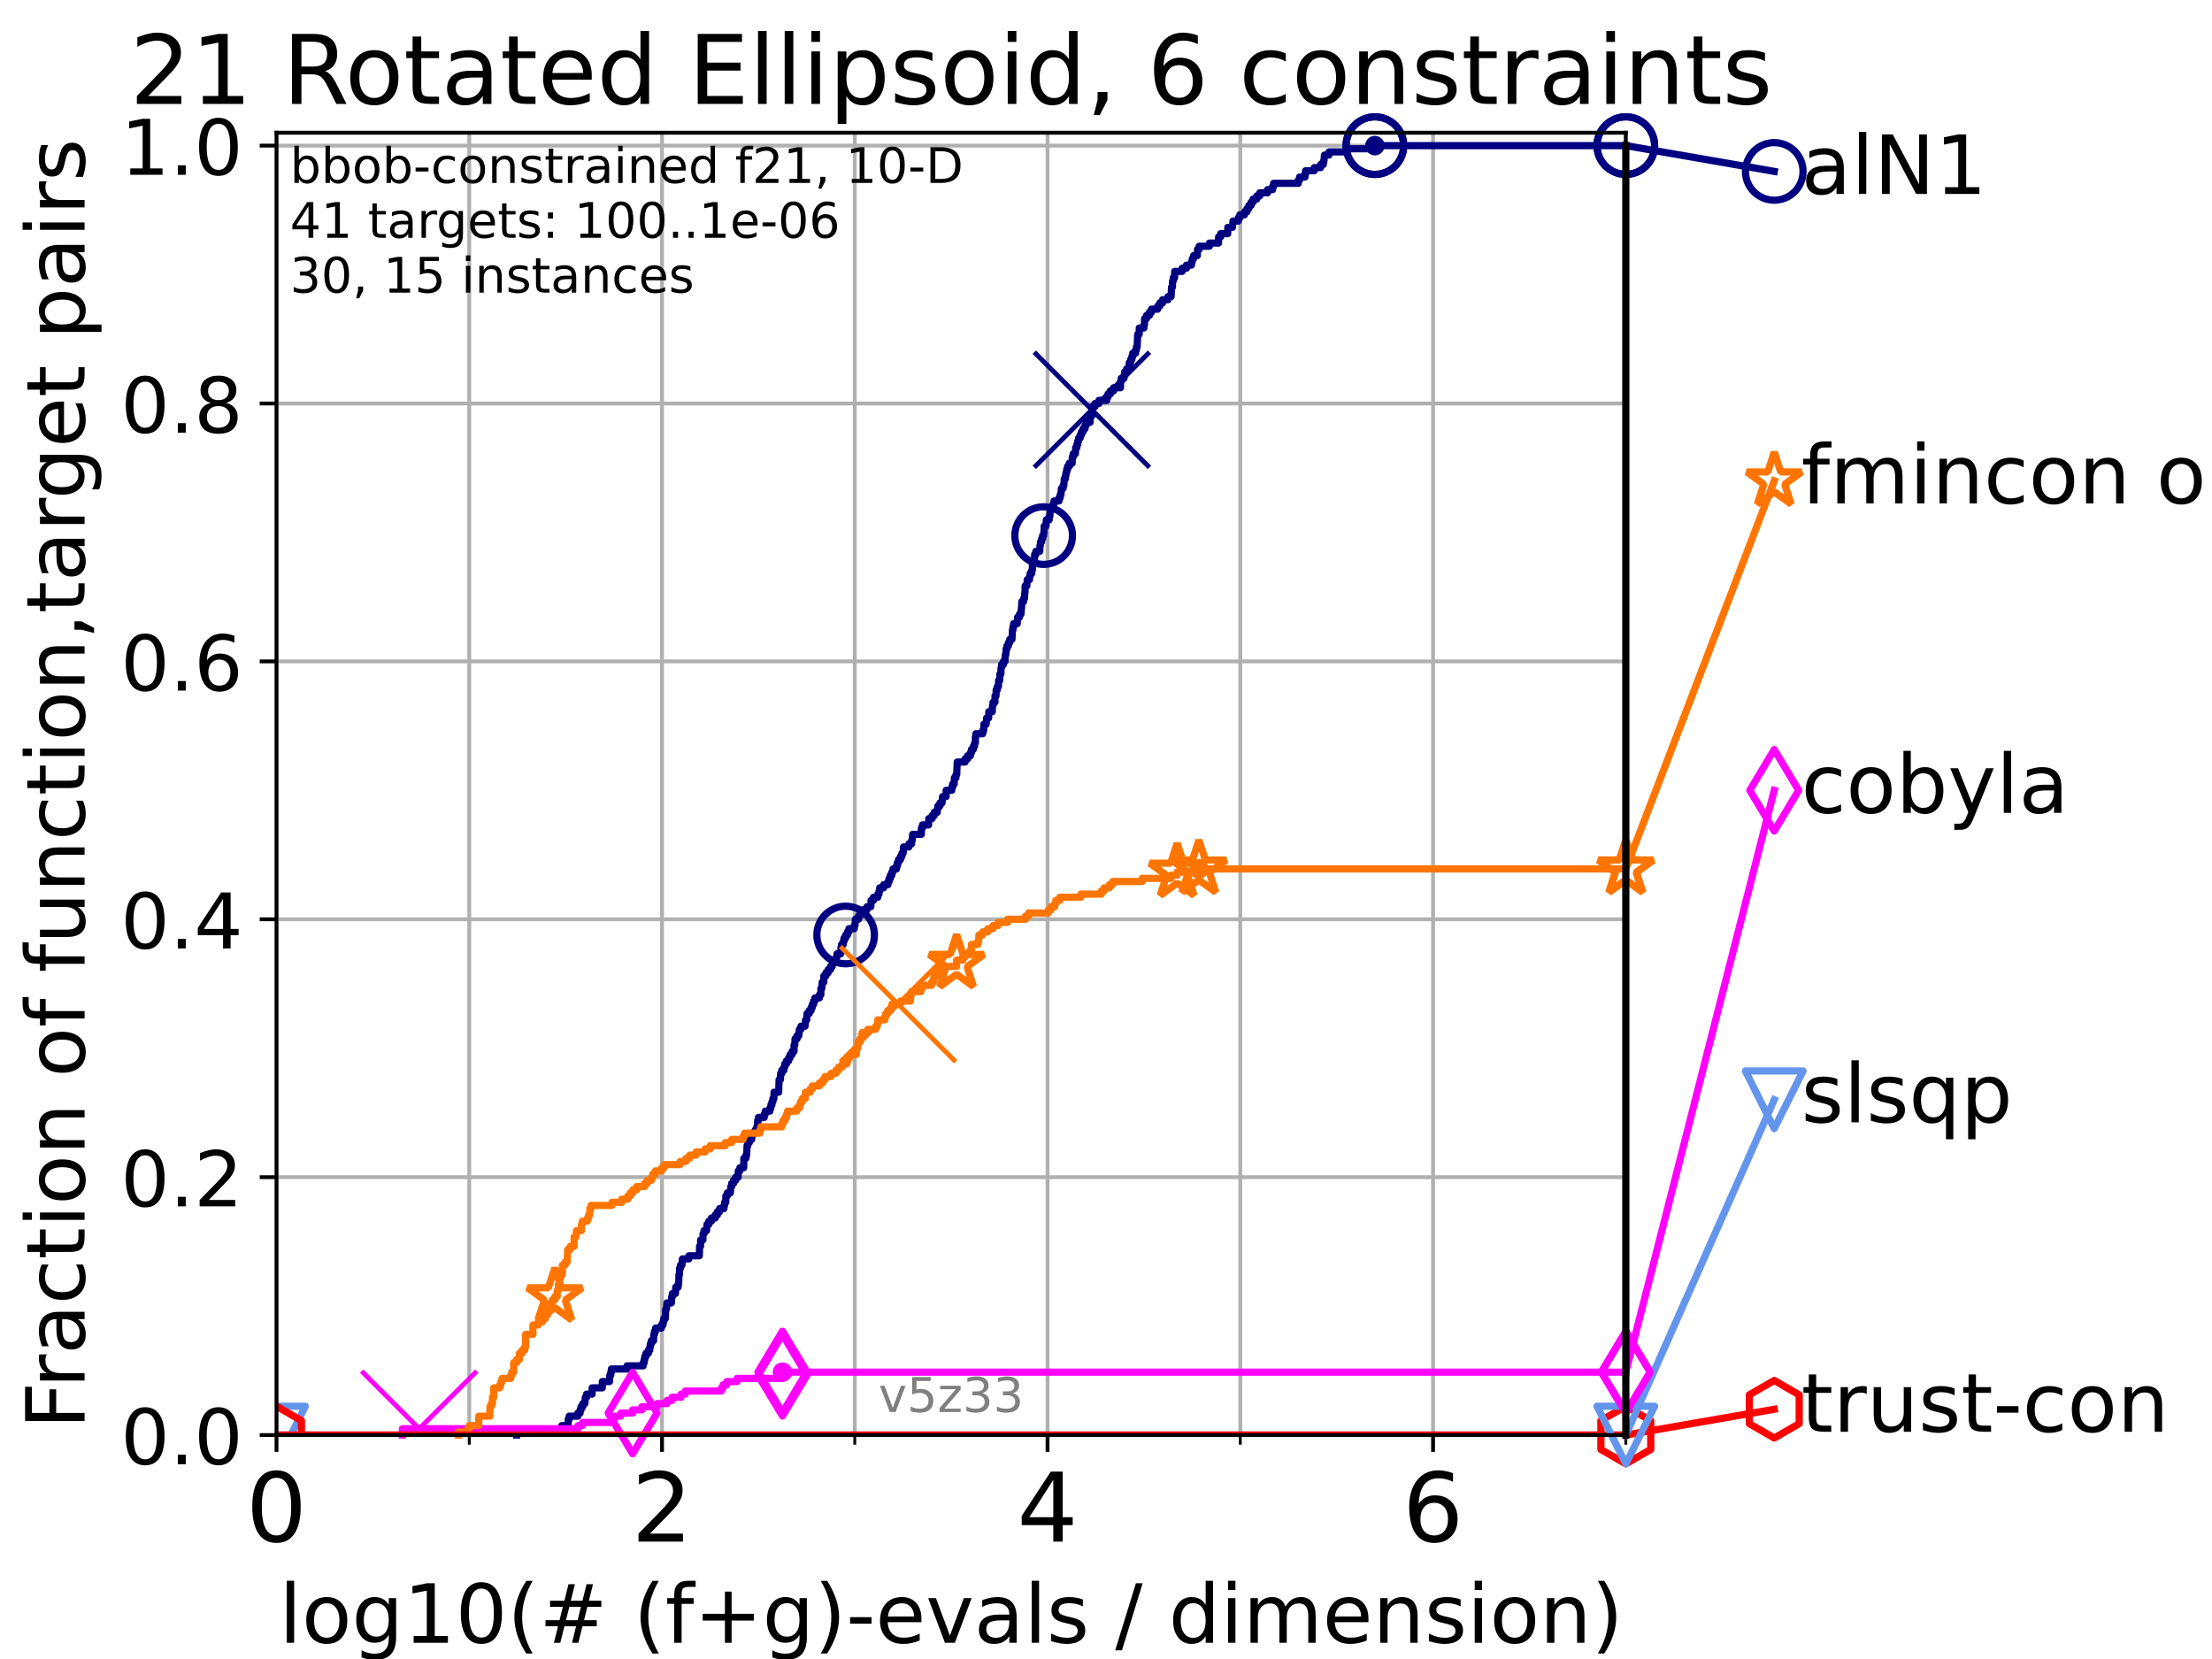 <?xml version="1.0" encoding="utf-8" standalone="no"?>
<!DOCTYPE svg PUBLIC "-//W3C//DTD SVG 1.1//EN"
  "http://www.w3.org/Graphics/SVG/1.1/DTD/svg11.dtd">
<!-- Created with matplotlib (https://matplotlib.org/) -->
<svg height="345.6pt" version="1.1" viewBox="0 0 460.8 345.6" width="460.8pt" xmlns="http://www.w3.org/2000/svg" xmlns:xlink="http://www.w3.org/1999/xlink">
 <defs>
  <style type="text/css">*{stroke-linecap:butt;stroke-linejoin:round;}</style>
 </defs>
 <g id="figure_1">
  <g id="patch_1">
   <path d="M 0 345.6 
L 460.8 345.6 
L 460.8 0 
L 0 0 
z
" style="fill:#ffffff;"/>
  </g>
  <g id="axes_1">
   <g id="patch_2">
    <path d="M 57.6 298.944 
L 338.688 298.944 
L 338.688 27.648 
L 57.6 27.648 
z
" style="fill:#ffffff;"/>
   </g>
   <g id="matplotlib.axis_1">
    <g id="xtick_1">
     <g id="line2d_1">
      <path clip-path="url(#p0372c253f1)" d="M 57.6 298.944 
L 57.6 27.648 
" style="fill:none;stroke:#b0b0b0;stroke-linecap:square;stroke-width:0.8;"/>
     </g>
     <g id="line2d_2">
      <defs>
       <path d="M 0 0 
L 0 3.5 
" id="m35eaa194e4" style="stroke:#000000;stroke-width:0.8;"/>
      </defs>
      <g>
       <use style="stroke:#000000;stroke-width:0.8;" x="57.6" xlink:href="#m35eaa194e4" y="298.944"/>
      </g>
     </g>
     <g id="text_1">
      <!-- 0 -->
      <g transform="translate(51.237 321.141)scale(0.2 -0.2)">
       <defs>
        <path d="M 31.781 66.406 
Q 24.172 66.406 20.328 58.906 
Q 16.5 51.422 16.5 36.375 
Q 16.5 21.391 20.328 13.891 
Q 24.172 6.391 31.781 6.391 
Q 39.453 6.391 43.281 13.891 
Q 47.125 21.391 47.125 36.375 
Q 47.125 51.422 43.281 58.906 
Q 39.453 66.406 31.781 66.406 
z
M 31.781 74.219 
Q 44.047 74.219 50.516 64.516 
Q 56.984 54.828 56.984 36.375 
Q 56.984 17.969 50.516 8.266 
Q 44.047 -1.422 31.781 -1.422 
Q 19.531 -1.422 13.062 8.266 
Q 6.594 17.969 6.594 36.375 
Q 6.594 54.828 13.062 64.516 
Q 19.531 74.219 31.781 74.219 
z
" id="DejaVuSans-48"/>
       </defs>
       <use xlink:href="#DejaVuSans-48"/>
      </g>
     </g>
    </g>
    <g id="xtick_2">
     <g id="line2d_3">
      <path clip-path="url(#p0372c253f1)" d="M 137.911 298.944 
L 137.911 27.648 
" style="fill:none;stroke:#b0b0b0;stroke-linecap:square;stroke-width:0.8;"/>
     </g>
     <g id="line2d_4">
      <g>
       <use style="stroke:#000000;stroke-width:0.8;" x="137.911" xlink:href="#m35eaa194e4" y="298.944"/>
      </g>
     </g>
     <g id="text_2">
      <!-- 2 -->
      <g transform="translate(131.548 321.141)scale(0.2 -0.2)">
       <defs>
        <path d="M 19.188 8.297 
L 53.609 8.297 
L 53.609 0 
L 7.328 0 
L 7.328 8.297 
Q 12.938 14.109 22.625 23.891 
Q 32.328 33.688 34.812 36.531 
Q 39.547 41.844 41.422 45.531 
Q 43.312 49.219 43.312 52.781 
Q 43.312 58.594 39.234 62.25 
Q 35.156 65.922 28.609 65.922 
Q 23.969 65.922 18.812 64.312 
Q 13.672 62.703 7.812 59.422 
L 7.812 69.391 
Q 13.766 71.781 18.938 73 
Q 24.125 74.219 28.422 74.219 
Q 39.75 74.219 46.484 68.547 
Q 53.219 62.891 53.219 53.422 
Q 53.219 48.922 51.531 44.891 
Q 49.859 40.875 45.406 35.406 
Q 44.188 33.984 37.641 27.219 
Q 31.109 20.453 19.188 8.297 
z
" id="DejaVuSans-50"/>
       </defs>
       <use xlink:href="#DejaVuSans-50"/>
      </g>
     </g>
    </g>
    <g id="xtick_3">
     <g id="line2d_5">
      <path clip-path="url(#p0372c253f1)" d="M 218.222 298.944 
L 218.222 27.648 
" style="fill:none;stroke:#b0b0b0;stroke-linecap:square;stroke-width:0.8;"/>
     </g>
     <g id="line2d_6">
      <g>
       <use style="stroke:#000000;stroke-width:0.8;" x="218.222" xlink:href="#m35eaa194e4" y="298.944"/>
      </g>
     </g>
     <g id="text_3">
      <!-- 4 -->
      <g transform="translate(211.859 321.141)scale(0.2 -0.2)">
       <defs>
        <path d="M 37.797 64.312 
L 12.891 25.391 
L 37.797 25.391 
z
M 35.203 72.906 
L 47.609 72.906 
L 47.609 25.391 
L 58.016 25.391 
L 58.016 17.188 
L 47.609 17.188 
L 47.609 0 
L 37.797 0 
L 37.797 17.188 
L 4.891 17.188 
L 4.891 26.703 
z
" id="DejaVuSans-52"/>
       </defs>
       <use xlink:href="#DejaVuSans-52"/>
      </g>
     </g>
    </g>
    <g id="xtick_4">
     <g id="line2d_7">
      <path clip-path="url(#p0372c253f1)" d="M 298.533 298.944 
L 298.533 27.648 
" style="fill:none;stroke:#b0b0b0;stroke-linecap:square;stroke-width:0.8;"/>
     </g>
     <g id="line2d_8">
      <g>
       <use style="stroke:#000000;stroke-width:0.8;" x="298.533" xlink:href="#m35eaa194e4" y="298.944"/>
      </g>
     </g>
     <g id="text_4">
      <!-- 6 -->
      <g transform="translate(292.17 321.141)scale(0.2 -0.2)">
       <defs>
        <path d="M 33.016 40.375 
Q 26.375 40.375 22.484 35.828 
Q 18.609 31.297 18.609 23.391 
Q 18.609 15.531 22.484 10.953 
Q 26.375 6.391 33.016 6.391 
Q 39.656 6.391 43.531 10.953 
Q 47.406 15.531 47.406 23.391 
Q 47.406 31.297 43.531 35.828 
Q 39.656 40.375 33.016 40.375 
z
M 52.594 71.297 
L 52.594 62.312 
Q 48.875 64.062 45.094 64.984 
Q 41.312 65.922 37.594 65.922 
Q 27.828 65.922 22.672 59.328 
Q 17.531 52.734 16.797 39.406 
Q 19.672 43.656 24.016 45.922 
Q 28.375 48.188 33.594 48.188 
Q 44.578 48.188 50.953 41.516 
Q 57.328 34.859 57.328 23.391 
Q 57.328 12.156 50.688 5.359 
Q 44.047 -1.422 33.016 -1.422 
Q 20.359 -1.422 13.672 8.266 
Q 6.984 17.969 6.984 36.375 
Q 6.984 53.656 15.188 63.938 
Q 23.391 74.219 37.203 74.219 
Q 40.922 74.219 44.703 73.484 
Q 48.484 72.75 52.594 71.297 
z
" id="DejaVuSans-54"/>
       </defs>
       <use xlink:href="#DejaVuSans-54"/>
      </g>
     </g>
    </g>
    <g id="xtick_5">
     <g id="line2d_9">
      <path clip-path="url(#p0372c253f1)" d="M 97.755 298.944 
L 97.755 27.648 
" style="fill:none;stroke:#b0b0b0;stroke-linecap:square;stroke-width:0.8;"/>
     </g>
     <g id="line2d_10">
      <defs>
       <path d="M 0 0 
L 0 2 
" id="m2885368088" style="stroke:#000000;stroke-width:0.6;"/>
      </defs>
      <g>
       <use style="stroke:#000000;stroke-width:0.6;" x="97.755" xlink:href="#m2885368088" y="298.944"/>
      </g>
     </g>
    </g>
    <g id="xtick_6">
     <g id="line2d_11">
      <path clip-path="url(#p0372c253f1)" d="M 178.066 298.944 
L 178.066 27.648 
" style="fill:none;stroke:#b0b0b0;stroke-linecap:square;stroke-width:0.8;"/>
     </g>
     <g id="line2d_12">
      <g>
       <use style="stroke:#000000;stroke-width:0.6;" x="178.066" xlink:href="#m2885368088" y="298.944"/>
      </g>
     </g>
    </g>
    <g id="xtick_7">
     <g id="line2d_13">
      <path clip-path="url(#p0372c253f1)" d="M 258.377 298.944 
L 258.377 27.648 
" style="fill:none;stroke:#b0b0b0;stroke-linecap:square;stroke-width:0.8;"/>
     </g>
     <g id="line2d_14">
      <g>
       <use style="stroke:#000000;stroke-width:0.6;" x="258.377" xlink:href="#m2885368088" y="298.944"/>
      </g>
     </g>
    </g>
    <g id="xtick_8">
     <g id="line2d_15">
      <path clip-path="url(#p0372c253f1)" d="M 338.688 298.944 
L 338.688 27.648 
" style="fill:none;stroke:#b0b0b0;stroke-linecap:square;stroke-width:0.8;"/>
     </g>
     <g id="line2d_16">
      <g>
       <use style="stroke:#000000;stroke-width:0.6;" x="338.688" xlink:href="#m2885368088" y="298.944"/>
      </g>
     </g>
    </g>
    <g id="text_5">
     <!-- log10(# (f+g)-evals / dimension) -->
     <g transform="translate(58.145 342.218)scale(0.17 -0.17)">
      <defs>
       <path d="M 9.422 75.984 
L 18.406 75.984 
L 18.406 0 
L 9.422 0 
z
" id="DejaVuSans-108"/>
       <path d="M 30.609 48.391 
Q 23.391 48.391 19.188 42.75 
Q 14.984 37.109 14.984 27.297 
Q 14.984 17.484 19.156 11.844 
Q 23.344 6.203 30.609 6.203 
Q 37.797 6.203 41.984 11.859 
Q 46.188 17.531 46.188 27.297 
Q 46.188 37.016 41.984 42.703 
Q 37.797 48.391 30.609 48.391 
z
M 30.609 56 
Q 42.328 56 49.016 48.375 
Q 55.719 40.766 55.719 27.297 
Q 55.719 13.875 49.016 6.219 
Q 42.328 -1.422 30.609 -1.422 
Q 18.844 -1.422 12.172 6.219 
Q 5.516 13.875 5.516 27.297 
Q 5.516 40.766 12.172 48.375 
Q 18.844 56 30.609 56 
z
" id="DejaVuSans-111"/>
       <path d="M 45.406 27.984 
Q 45.406 37.75 41.375 43.109 
Q 37.359 48.484 30.078 48.484 
Q 22.859 48.484 18.828 43.109 
Q 14.797 37.75 14.797 27.984 
Q 14.797 18.266 18.828 12.891 
Q 22.859 7.516 30.078 7.516 
Q 37.359 7.516 41.375 12.891 
Q 45.406 18.266 45.406 27.984 
z
M 54.391 6.781 
Q 54.391 -7.172 48.188 -13.984 
Q 42 -20.797 29.203 -20.797 
Q 24.469 -20.797 20.266 -20.094 
Q 16.062 -19.391 12.109 -17.922 
L 12.109 -9.188 
Q 16.062 -11.328 19.922 -12.344 
Q 23.781 -13.375 27.781 -13.375 
Q 36.625 -13.375 41.016 -8.766 
Q 45.406 -4.156 45.406 5.172 
L 45.406 9.625 
Q 42.625 4.781 38.281 2.391 
Q 33.938 0 27.875 0 
Q 17.828 0 11.672 7.656 
Q 5.516 15.328 5.516 27.984 
Q 5.516 40.672 11.672 48.328 
Q 17.828 56 27.875 56 
Q 33.938 56 38.281 53.609 
Q 42.625 51.219 45.406 46.391 
L 45.406 54.688 
L 54.391 54.688 
z
" id="DejaVuSans-103"/>
       <path d="M 12.406 8.297 
L 28.516 8.297 
L 28.516 63.922 
L 10.984 60.406 
L 10.984 69.391 
L 28.422 72.906 
L 38.281 72.906 
L 38.281 8.297 
L 54.391 8.297 
L 54.391 0 
L 12.406 0 
z
" id="DejaVuSans-49"/>
       <path d="M 31 75.875 
Q 24.469 64.656 21.281 53.656 
Q 18.109 42.672 18.109 31.391 
Q 18.109 20.125 21.312 9.062 
Q 24.516 -2 31 -13.188 
L 23.188 -13.188 
Q 15.875 -1.703 12.234 9.375 
Q 8.594 20.453 8.594 31.391 
Q 8.594 42.281 12.203 53.312 
Q 15.828 64.359 23.188 75.875 
z
" id="DejaVuSans-40"/>
       <path d="M 51.125 44 
L 36.922 44 
L 32.812 27.688 
L 47.125 27.688 
z
M 43.797 71.781 
L 38.719 51.516 
L 52.984 51.516 
L 58.109 71.781 
L 65.922 71.781 
L 60.891 51.516 
L 76.125 51.516 
L 76.125 44 
L 58.984 44 
L 54.984 27.688 
L 70.516 27.688 
L 70.516 20.219 
L 53.078 20.219 
L 48 0 
L 40.188 0 
L 45.219 20.219 
L 30.906 20.219 
L 25.875 0 
L 18.016 0 
L 23.094 20.219 
L 7.719 20.219 
L 7.719 27.688 
L 24.906 27.688 
L 29 44 
L 13.281 44 
L 13.281 51.516 
L 30.906 51.516 
L 35.891 71.781 
z
" id="DejaVuSans-35"/>
       <path id="DejaVuSans-32"/>
       <path d="M 37.109 75.984 
L 37.109 68.5 
L 28.516 68.5 
Q 23.688 68.5 21.797 66.547 
Q 19.922 64.594 19.922 59.516 
L 19.922 54.688 
L 34.719 54.688 
L 34.719 47.703 
L 19.922 47.703 
L 19.922 0 
L 10.891 0 
L 10.891 47.703 
L 2.297 47.703 
L 2.297 54.688 
L 10.891 54.688 
L 10.891 58.5 
Q 10.891 67.625 15.141 71.797 
Q 19.391 75.984 28.609 75.984 
z
" id="DejaVuSans-102"/>
       <path d="M 46 62.703 
L 46 35.5 
L 73.188 35.5 
L 73.188 27.203 
L 46 27.203 
L 46 0 
L 37.797 0 
L 37.797 27.203 
L 10.594 27.203 
L 10.594 35.5 
L 37.797 35.5 
L 37.797 62.703 
z
" id="DejaVuSans-43"/>
       <path d="M 8.016 75.875 
L 15.828 75.875 
Q 23.141 64.359 26.781 53.312 
Q 30.422 42.281 30.422 31.391 
Q 30.422 20.453 26.781 9.375 
Q 23.141 -1.703 15.828 -13.188 
L 8.016 -13.188 
Q 14.5 -2 17.703 9.062 
Q 20.906 20.125 20.906 31.391 
Q 20.906 42.672 17.703 53.656 
Q 14.5 64.656 8.016 75.875 
z
" id="DejaVuSans-41"/>
       <path d="M 4.891 31.391 
L 31.203 31.391 
L 31.203 23.391 
L 4.891 23.391 
z
" id="DejaVuSans-45"/>
       <path d="M 56.203 29.594 
L 56.203 25.203 
L 14.891 25.203 
Q 15.484 15.922 20.484 11.062 
Q 25.484 6.203 34.422 6.203 
Q 39.594 6.203 44.453 7.469 
Q 49.312 8.734 54.109 11.281 
L 54.109 2.781 
Q 49.266 0.734 44.188 -0.344 
Q 39.109 -1.422 33.891 -1.422 
Q 20.797 -1.422 13.156 6.188 
Q 5.516 13.812 5.516 26.812 
Q 5.516 40.234 12.766 48.109 
Q 20.016 56 32.328 56 
Q 43.359 56 49.781 48.891 
Q 56.203 41.797 56.203 29.594 
z
M 47.219 32.234 
Q 47.125 39.594 43.094 43.984 
Q 39.062 48.391 32.422 48.391 
Q 24.906 48.391 20.391 44.141 
Q 15.875 39.891 15.188 32.172 
z
" id="DejaVuSans-101"/>
       <path d="M 2.984 54.688 
L 12.5 54.688 
L 29.594 8.797 
L 46.688 54.688 
L 56.203 54.688 
L 35.688 0 
L 23.484 0 
z
" id="DejaVuSans-118"/>
       <path d="M 34.281 27.484 
Q 23.391 27.484 19.188 25 
Q 14.984 22.516 14.984 16.5 
Q 14.984 11.719 18.141 8.906 
Q 21.297 6.109 26.703 6.109 
Q 34.188 6.109 38.703 11.406 
Q 43.219 16.703 43.219 25.484 
L 43.219 27.484 
z
M 52.203 31.203 
L 52.203 0 
L 43.219 0 
L 43.219 8.297 
Q 40.141 3.328 35.547 0.953 
Q 30.953 -1.422 24.312 -1.422 
Q 15.922 -1.422 10.953 3.297 
Q 6 8.016 6 15.922 
Q 6 25.141 12.172 29.828 
Q 18.359 34.516 30.609 34.516 
L 43.219 34.516 
L 43.219 35.406 
Q 43.219 41.609 39.141 45 
Q 35.062 48.391 27.688 48.391 
Q 23 48.391 18.547 47.266 
Q 14.109 46.141 10.016 43.891 
L 10.016 52.203 
Q 14.938 54.109 19.578 55.047 
Q 24.219 56 28.609 56 
Q 40.484 56 46.344 49.844 
Q 52.203 43.703 52.203 31.203 
z
" id="DejaVuSans-97"/>
       <path d="M 44.281 53.078 
L 44.281 44.578 
Q 40.484 46.531 36.375 47.5 
Q 32.281 48.484 27.875 48.484 
Q 21.188 48.484 17.844 46.438 
Q 14.5 44.391 14.5 40.281 
Q 14.5 37.156 16.891 35.375 
Q 19.281 33.594 26.516 31.984 
L 29.594 31.297 
Q 39.156 29.25 43.188 25.516 
Q 47.219 21.781 47.219 15.094 
Q 47.219 7.469 41.188 3.016 
Q 35.156 -1.422 24.609 -1.422 
Q 20.219 -1.422 15.453 -0.562 
Q 10.688 0.297 5.422 2 
L 5.422 11.281 
Q 10.406 8.688 15.234 7.391 
Q 20.062 6.109 24.812 6.109 
Q 31.156 6.109 34.562 8.281 
Q 37.984 10.453 37.984 14.406 
Q 37.984 18.062 35.516 20.016 
Q 33.062 21.969 24.703 23.781 
L 21.578 24.516 
Q 13.234 26.266 9.516 29.906 
Q 5.812 33.547 5.812 39.891 
Q 5.812 47.609 11.281 51.797 
Q 16.75 56 26.812 56 
Q 31.781 56 36.172 55.266 
Q 40.578 54.547 44.281 53.078 
z
" id="DejaVuSans-115"/>
       <path d="M 25.391 72.906 
L 33.688 72.906 
L 8.297 -9.281 
L 0 -9.281 
z
" id="DejaVuSans-47"/>
       <path d="M 45.406 46.391 
L 45.406 75.984 
L 54.391 75.984 
L 54.391 0 
L 45.406 0 
L 45.406 8.203 
Q 42.578 3.328 38.25 0.953 
Q 33.938 -1.422 27.875 -1.422 
Q 17.969 -1.422 11.734 6.484 
Q 5.516 14.406 5.516 27.297 
Q 5.516 40.188 11.734 48.094 
Q 17.969 56 27.875 56 
Q 33.938 56 38.25 53.625 
Q 42.578 51.266 45.406 46.391 
z
M 14.797 27.297 
Q 14.797 17.391 18.875 11.75 
Q 22.953 6.109 30.078 6.109 
Q 37.203 6.109 41.297 11.75 
Q 45.406 17.391 45.406 27.297 
Q 45.406 37.203 41.297 42.844 
Q 37.203 48.484 30.078 48.484 
Q 22.953 48.484 18.875 42.844 
Q 14.797 37.203 14.797 27.297 
z
" id="DejaVuSans-100"/>
       <path d="M 9.422 54.688 
L 18.406 54.688 
L 18.406 0 
L 9.422 0 
z
M 9.422 75.984 
L 18.406 75.984 
L 18.406 64.594 
L 9.422 64.594 
z
" id="DejaVuSans-105"/>
       <path d="M 52 44.188 
Q 55.375 50.25 60.062 53.125 
Q 64.75 56 71.094 56 
Q 79.641 56 84.281 50.016 
Q 88.922 44.047 88.922 33.016 
L 88.922 0 
L 79.891 0 
L 79.891 32.719 
Q 79.891 40.578 77.094 44.375 
Q 74.312 48.188 68.609 48.188 
Q 61.625 48.188 57.562 43.547 
Q 53.516 38.922 53.516 30.906 
L 53.516 0 
L 44.484 0 
L 44.484 32.719 
Q 44.484 40.625 41.703 44.406 
Q 38.922 48.188 33.109 48.188 
Q 26.219 48.188 22.156 43.531 
Q 18.109 38.875 18.109 30.906 
L 18.109 0 
L 9.078 0 
L 9.078 54.688 
L 18.109 54.688 
L 18.109 46.188 
Q 21.188 51.219 25.484 53.609 
Q 29.781 56 35.688 56 
Q 41.656 56 45.828 52.969 
Q 50 49.953 52 44.188 
z
" id="DejaVuSans-109"/>
       <path d="M 54.891 33.016 
L 54.891 0 
L 45.906 0 
L 45.906 32.719 
Q 45.906 40.484 42.875 44.328 
Q 39.844 48.188 33.797 48.188 
Q 26.516 48.188 22.312 43.547 
Q 18.109 38.922 18.109 30.906 
L 18.109 0 
L 9.078 0 
L 9.078 54.688 
L 18.109 54.688 
L 18.109 46.188 
Q 21.344 51.125 25.703 53.562 
Q 30.078 56 35.797 56 
Q 45.219 56 50.047 50.172 
Q 54.891 44.344 54.891 33.016 
z
" id="DejaVuSans-110"/>
      </defs>
      <use xlink:href="#DejaVuSans-108"/>
      <use x="27.783" xlink:href="#DejaVuSans-111"/>
      <use x="88.965" xlink:href="#DejaVuSans-103"/>
      <use x="152.441" xlink:href="#DejaVuSans-49"/>
      <use x="216.064" xlink:href="#DejaVuSans-48"/>
      <use x="279.688" xlink:href="#DejaVuSans-40"/>
      <use x="318.701" xlink:href="#DejaVuSans-35"/>
      <use x="402.49" xlink:href="#DejaVuSans-32"/>
      <use x="434.277" xlink:href="#DejaVuSans-40"/>
      <use x="473.291" xlink:href="#DejaVuSans-102"/>
      <use x="508.496" xlink:href="#DejaVuSans-43"/>
      <use x="592.285" xlink:href="#DejaVuSans-103"/>
      <use x="655.762" xlink:href="#DejaVuSans-41"/>
      <use x="694.775" xlink:href="#DejaVuSans-45"/>
      <use x="730.859" xlink:href="#DejaVuSans-101"/>
      <use x="792.383" xlink:href="#DejaVuSans-118"/>
      <use x="851.562" xlink:href="#DejaVuSans-97"/>
      <use x="912.842" xlink:href="#DejaVuSans-108"/>
      <use x="940.625" xlink:href="#DejaVuSans-115"/>
      <use x="992.725" xlink:href="#DejaVuSans-32"/>
      <use x="1024.512" xlink:href="#DejaVuSans-47"/>
      <use x="1058.203" xlink:href="#DejaVuSans-32"/>
      <use x="1089.99" xlink:href="#DejaVuSans-100"/>
      <use x="1153.467" xlink:href="#DejaVuSans-105"/>
      <use x="1181.25" xlink:href="#DejaVuSans-109"/>
      <use x="1278.662" xlink:href="#DejaVuSans-101"/>
      <use x="1340.186" xlink:href="#DejaVuSans-110"/>
      <use x="1403.564" xlink:href="#DejaVuSans-115"/>
      <use x="1455.664" xlink:href="#DejaVuSans-105"/>
      <use x="1483.447" xlink:href="#DejaVuSans-111"/>
      <use x="1544.629" xlink:href="#DejaVuSans-110"/>
      <use x="1608.008" xlink:href="#DejaVuSans-41"/>
     </g>
    </g>
   </g>
   <g id="matplotlib.axis_2">
    <g id="ytick_1">
     <g id="line2d_17">
      <path clip-path="url(#p0372c253f1)" d="M 57.6 298.944 
L 338.688 298.944 
" style="fill:none;stroke:#b0b0b0;stroke-linecap:square;stroke-width:0.8;"/>
     </g>
     <g id="line2d_18">
      <defs>
       <path d="M 0 0 
L -3.5 0 
" id="m23e6f4a504" style="stroke:#000000;stroke-width:0.8;"/>
      </defs>
      <g>
       <use style="stroke:#000000;stroke-width:0.8;" x="57.6" xlink:href="#m23e6f4a504" y="298.944"/>
      </g>
     </g>
     <g id="text_6">
      <!-- 0.0 -->
      <g transform="translate(25.155 305.023)scale(0.16 -0.16)">
       <defs>
        <path d="M 10.688 12.406 
L 21 12.406 
L 21 0 
L 10.688 0 
z
" id="DejaVuSans-46"/>
       </defs>
       <use xlink:href="#DejaVuSans-48"/>
       <use x="63.623" xlink:href="#DejaVuSans-46"/>
       <use x="95.41" xlink:href="#DejaVuSans-48"/>
      </g>
     </g>
    </g>
    <g id="ytick_2">
     <g id="line2d_19">
      <path clip-path="url(#p0372c253f1)" d="M 57.6 245.222 
L 338.688 245.222 
" style="fill:none;stroke:#b0b0b0;stroke-linecap:square;stroke-width:0.8;"/>
     </g>
     <g id="line2d_20">
      <g>
       <use style="stroke:#000000;stroke-width:0.8;" x="57.6" xlink:href="#m23e6f4a504" y="245.222"/>
      </g>
     </g>
     <g id="text_7">
      <!-- 0.2 -->
      <g transform="translate(25.155 251.301)scale(0.16 -0.16)">
       <use xlink:href="#DejaVuSans-48"/>
       <use x="63.623" xlink:href="#DejaVuSans-46"/>
       <use x="95.41" xlink:href="#DejaVuSans-50"/>
      </g>
     </g>
    </g>
    <g id="ytick_3">
     <g id="line2d_21">
      <path clip-path="url(#p0372c253f1)" d="M 57.6 191.5 
L 338.688 191.5 
" style="fill:none;stroke:#b0b0b0;stroke-linecap:square;stroke-width:0.8;"/>
     </g>
     <g id="line2d_22">
      <g>
       <use style="stroke:#000000;stroke-width:0.8;" x="57.6" xlink:href="#m23e6f4a504" y="191.5"/>
      </g>
     </g>
     <g id="text_8">
      <!-- 0.4 -->
      <g transform="translate(25.155 197.579)scale(0.16 -0.16)">
       <use xlink:href="#DejaVuSans-48"/>
       <use x="63.623" xlink:href="#DejaVuSans-46"/>
       <use x="95.41" xlink:href="#DejaVuSans-52"/>
      </g>
     </g>
    </g>
    <g id="ytick_4">
     <g id="line2d_23">
      <path clip-path="url(#p0372c253f1)" d="M 57.6 137.778 
L 338.688 137.778 
" style="fill:none;stroke:#b0b0b0;stroke-linecap:square;stroke-width:0.8;"/>
     </g>
     <g id="line2d_24">
      <g>
       <use style="stroke:#000000;stroke-width:0.8;" x="57.6" xlink:href="#m23e6f4a504" y="137.778"/>
      </g>
     </g>
     <g id="text_9">
      <!-- 0.6 -->
      <g transform="translate(25.155 143.857)scale(0.16 -0.16)">
       <use xlink:href="#DejaVuSans-48"/>
       <use x="63.623" xlink:href="#DejaVuSans-46"/>
       <use x="95.41" xlink:href="#DejaVuSans-54"/>
      </g>
     </g>
    </g>
    <g id="ytick_5">
     <g id="line2d_25">
      <path clip-path="url(#p0372c253f1)" d="M 57.6 84.056 
L 338.688 84.056 
" style="fill:none;stroke:#b0b0b0;stroke-linecap:square;stroke-width:0.8;"/>
     </g>
     <g id="line2d_26">
      <g>
       <use style="stroke:#000000;stroke-width:0.8;" x="57.6" xlink:href="#m23e6f4a504" y="84.056"/>
      </g>
     </g>
     <g id="text_10">
      <!-- 0.8 -->
      <g transform="translate(25.155 90.135)scale(0.16 -0.16)">
       <defs>
        <path d="M 31.781 34.625 
Q 24.75 34.625 20.719 30.859 
Q 16.703 27.094 16.703 20.516 
Q 16.703 13.922 20.719 10.156 
Q 24.75 6.391 31.781 6.391 
Q 38.812 6.391 42.859 10.172 
Q 46.922 13.969 46.922 20.516 
Q 46.922 27.094 42.891 30.859 
Q 38.875 34.625 31.781 34.625 
z
M 21.922 38.812 
Q 15.578 40.375 12.031 44.719 
Q 8.5 49.078 8.5 55.328 
Q 8.5 64.062 14.719 69.141 
Q 20.953 74.219 31.781 74.219 
Q 42.672 74.219 48.875 69.141 
Q 55.078 64.062 55.078 55.328 
Q 55.078 49.078 51.531 44.719 
Q 48 40.375 41.703 38.812 
Q 48.828 37.156 52.797 32.312 
Q 56.781 27.484 56.781 20.516 
Q 56.781 9.906 50.312 4.234 
Q 43.844 -1.422 31.781 -1.422 
Q 19.734 -1.422 13.25 4.234 
Q 6.781 9.906 6.781 20.516 
Q 6.781 27.484 10.781 32.312 
Q 14.797 37.156 21.922 38.812 
z
M 18.312 54.391 
Q 18.312 48.734 21.844 45.562 
Q 25.391 42.391 31.781 42.391 
Q 38.141 42.391 41.719 45.562 
Q 45.312 48.734 45.312 54.391 
Q 45.312 60.062 41.719 63.234 
Q 38.141 66.406 31.781 66.406 
Q 25.391 66.406 21.844 63.234 
Q 18.312 60.062 18.312 54.391 
z
" id="DejaVuSans-56"/>
       </defs>
       <use xlink:href="#DejaVuSans-48"/>
       <use x="63.623" xlink:href="#DejaVuSans-46"/>
       <use x="95.41" xlink:href="#DejaVuSans-56"/>
      </g>
     </g>
    </g>
    <g id="ytick_6">
     <g id="line2d_27">
      <path clip-path="url(#p0372c253f1)" d="M 57.6 30.334 
L 338.688 30.334 
" style="fill:none;stroke:#b0b0b0;stroke-linecap:square;stroke-width:0.8;"/>
     </g>
     <g id="line2d_28">
      <g>
       <use style="stroke:#000000;stroke-width:0.8;" x="57.6" xlink:href="#m23e6f4a504" y="30.334"/>
      </g>
     </g>
     <g id="text_11">
      <!-- 1.0 -->
      <g transform="translate(25.155 36.413)scale(0.16 -0.16)">
       <use xlink:href="#DejaVuSans-49"/>
       <use x="63.623" xlink:href="#DejaVuSans-46"/>
       <use x="95.41" xlink:href="#DejaVuSans-48"/>
      </g>
     </g>
    </g>
    <g id="text_12">
     <!-- Fraction of function,target pairs -->
     <g transform="translate(17.62 297.681)rotate(-90)scale(0.17 -0.17)">
      <defs>
       <path d="M 9.812 72.906 
L 51.703 72.906 
L 51.703 64.594 
L 19.672 64.594 
L 19.672 43.109 
L 48.578 43.109 
L 48.578 34.812 
L 19.672 34.812 
L 19.672 0 
L 9.812 0 
z
" id="DejaVuSans-70"/>
       <path d="M 41.109 46.297 
Q 39.594 47.172 37.812 47.578 
Q 36.031 48 33.891 48 
Q 26.266 48 22.188 43.047 
Q 18.109 38.094 18.109 28.812 
L 18.109 0 
L 9.078 0 
L 9.078 54.688 
L 18.109 54.688 
L 18.109 46.188 
Q 20.953 51.172 25.484 53.578 
Q 30.031 56 36.531 56 
Q 37.453 56 38.578 55.875 
Q 39.703 55.766 41.062 55.516 
z
" id="DejaVuSans-114"/>
       <path d="M 48.781 52.594 
L 48.781 44.188 
Q 44.969 46.297 41.141 47.344 
Q 37.312 48.391 33.406 48.391 
Q 24.656 48.391 19.812 42.844 
Q 14.984 37.312 14.984 27.297 
Q 14.984 17.281 19.812 11.734 
Q 24.656 6.203 33.406 6.203 
Q 37.312 6.203 41.141 7.25 
Q 44.969 8.297 48.781 10.406 
L 48.781 2.094 
Q 45.016 0.344 40.984 -0.531 
Q 36.969 -1.422 32.422 -1.422 
Q 20.062 -1.422 12.781 6.344 
Q 5.516 14.109 5.516 27.297 
Q 5.516 40.672 12.859 48.328 
Q 20.219 56 33.016 56 
Q 37.156 56 41.109 55.141 
Q 45.062 54.297 48.781 52.594 
z
" id="DejaVuSans-99"/>
       <path d="M 18.312 70.219 
L 18.312 54.688 
L 36.812 54.688 
L 36.812 47.703 
L 18.312 47.703 
L 18.312 18.016 
Q 18.312 11.328 20.141 9.422 
Q 21.969 7.516 27.594 7.516 
L 36.812 7.516 
L 36.812 0 
L 27.594 0 
Q 17.188 0 13.234 3.875 
Q 9.281 7.766 9.281 18.016 
L 9.281 47.703 
L 2.688 47.703 
L 2.688 54.688 
L 9.281 54.688 
L 9.281 70.219 
z
" id="DejaVuSans-116"/>
       <path d="M 8.5 21.578 
L 8.5 54.688 
L 17.484 54.688 
L 17.484 21.922 
Q 17.484 14.156 20.5 10.266 
Q 23.531 6.391 29.594 6.391 
Q 36.859 6.391 41.078 11.031 
Q 45.312 15.672 45.312 23.688 
L 45.312 54.688 
L 54.297 54.688 
L 54.297 0 
L 45.312 0 
L 45.312 8.406 
Q 42.047 3.422 37.719 1 
Q 33.406 -1.422 27.688 -1.422 
Q 18.266 -1.422 13.375 4.438 
Q 8.5 10.297 8.5 21.578 
z
M 31.109 56 
z
" id="DejaVuSans-117"/>
       <path d="M 11.719 12.406 
L 22.016 12.406 
L 22.016 4 
L 14.016 -11.625 
L 7.719 -11.625 
L 11.719 4 
z
" id="DejaVuSans-44"/>
       <path d="M 18.109 8.203 
L 18.109 -20.797 
L 9.078 -20.797 
L 9.078 54.688 
L 18.109 54.688 
L 18.109 46.391 
Q 20.953 51.266 25.266 53.625 
Q 29.594 56 35.594 56 
Q 45.562 56 51.781 48.094 
Q 58.016 40.188 58.016 27.297 
Q 58.016 14.406 51.781 6.484 
Q 45.562 -1.422 35.594 -1.422 
Q 29.594 -1.422 25.266 0.953 
Q 20.953 3.328 18.109 8.203 
z
M 48.688 27.297 
Q 48.688 37.203 44.609 42.844 
Q 40.531 48.484 33.406 48.484 
Q 26.266 48.484 22.188 42.844 
Q 18.109 37.203 18.109 27.297 
Q 18.109 17.391 22.188 11.75 
Q 26.266 6.109 33.406 6.109 
Q 40.531 6.109 44.609 11.75 
Q 48.688 17.391 48.688 27.297 
z
" id="DejaVuSans-112"/>
      </defs>
      <use xlink:href="#DejaVuSans-70"/>
      <use x="50.27" xlink:href="#DejaVuSans-114"/>
      <use x="91.383" xlink:href="#DejaVuSans-97"/>
      <use x="152.662" xlink:href="#DejaVuSans-99"/>
      <use x="207.643" xlink:href="#DejaVuSans-116"/>
      <use x="246.852" xlink:href="#DejaVuSans-105"/>
      <use x="274.635" xlink:href="#DejaVuSans-111"/>
      <use x="335.816" xlink:href="#DejaVuSans-110"/>
      <use x="399.195" xlink:href="#DejaVuSans-32"/>
      <use x="430.982" xlink:href="#DejaVuSans-111"/>
      <use x="492.164" xlink:href="#DejaVuSans-102"/>
      <use x="527.369" xlink:href="#DejaVuSans-32"/>
      <use x="559.156" xlink:href="#DejaVuSans-102"/>
      <use x="594.361" xlink:href="#DejaVuSans-117"/>
      <use x="657.74" xlink:href="#DejaVuSans-110"/>
      <use x="721.119" xlink:href="#DejaVuSans-99"/>
      <use x="776.1" xlink:href="#DejaVuSans-116"/>
      <use x="815.309" xlink:href="#DejaVuSans-105"/>
      <use x="843.092" xlink:href="#DejaVuSans-111"/>
      <use x="904.273" xlink:href="#DejaVuSans-110"/>
      <use x="967.652" xlink:href="#DejaVuSans-44"/>
      <use x="999.439" xlink:href="#DejaVuSans-116"/>
      <use x="1038.648" xlink:href="#DejaVuSans-97"/>
      <use x="1099.928" xlink:href="#DejaVuSans-114"/>
      <use x="1139.291" xlink:href="#DejaVuSans-103"/>
      <use x="1202.768" xlink:href="#DejaVuSans-101"/>
      <use x="1264.291" xlink:href="#DejaVuSans-116"/>
      <use x="1303.5" xlink:href="#DejaVuSans-32"/>
      <use x="1335.287" xlink:href="#DejaVuSans-112"/>
      <use x="1398.764" xlink:href="#DejaVuSans-97"/>
      <use x="1460.043" xlink:href="#DejaVuSans-105"/>
      <use x="1487.826" xlink:href="#DejaVuSans-114"/>
      <use x="1528.939" xlink:href="#DejaVuSans-115"/>
     </g>
    </g>
   </g>
   <g id="line2d_29">
    <defs>
     <path d="M 0 1.5 
C 0.398 1.5 0.779 1.342 1.061 1.061 
C 1.342 0.779 1.5 0.398 1.5 0 
C 1.5 -0.398 1.342 -0.779 1.061 -1.061 
C 0.779 -1.342 0.398 -1.5 0 -1.5 
C -0.398 -1.5 -0.779 -1.342 -1.061 -1.061 
C -1.342 -0.779 -1.5 -0.398 -1.5 0 
C -1.5 0.398 -1.342 0.779 -1.061 1.061 
C -0.779 1.342 -0.398 1.5 0 1.5 
z
" id="me86dcebac2" style="stroke:#000080;"/>
    </defs>
    <g>
     <use style="fill:#000080;stroke:#000080;" x="286.412" xlink:href="#me86dcebac2" y="30.334"/>
     <use style="fill:#000080;stroke:#000080;" x="286.412" xlink:href="#me86dcebac2" y="30.334"/>
    </g>
   </g>
   <g id="line2d_30">
    <path d="M 107.614 298.944 
L 107.614 298.289 
L 117.03 298.289 
L 117.03 296.979 
L 118.364 296.979 
L 118.364 295.668 
L 118.577 295.668 
L 118.577 295.013 
L 120.382 295.013 
L 120.382 294.358 
L 120.852 294.358 
L 120.852 293.703 
L 121.037 293.703 
L 121.037 293.048 
L 121.4 293.048 
L 121.4 292.393 
L 121.844 292.393 
L 121.931 291.082 
L 122.191 291.082 
L 122.191 290.427 
L 123.354 290.427 
L 123.354 289.117 
L 125.471 289.117 
L 125.471 287.807 
L 126.97 287.807 
L 127.035 286.496 
L 127.229 286.496 
L 127.229 285.841 
L 127.358 285.841 
L 127.358 285.186 
L 130.612 285.186 
L 130.612 284.531 
L 133.976 284.531 
L 133.976 283.876 
L 134.193 283.876 
L 134.193 283.22 
L 134.322 283.22 
L 134.322 282.565 
L 134.577 282.565 
L 134.577 281.91 
L 135.077 281.91 
L 135.077 281.255 
L 135.362 281.255 
L 135.362 280.6 
L 135.482 280.6 
L 135.482 279.945 
L 135.682 279.945 
L 135.682 279.29 
L 136.151 279.29 
L 136.189 277.979 
L 136.343 277.979 
L 136.343 277.324 
L 136.57 277.324 
L 136.57 276.669 
L 137.771 276.669 
L 137.771 276.014 
L 138.119 276.014 
L 138.119 275.359 
L 138.256 275.359 
L 138.256 274.704 
L 138.595 274.704 
L 138.662 272.738 
L 138.828 272.738 
L 138.927 271.428 
L 139.856 271.428 
L 139.918 270.118 
L 140.073 270.118 
L 140.073 269.462 
L 140.708 269.462 
L 140.768 268.152 
L 141.264 268.152 
L 141.264 267.497 
L 141.379 267.497 
L 141.436 265.532 
L 141.549 265.532 
L 141.549 264.221 
L 141.746 264.221 
L 141.746 263.566 
L 142.052 263.566 
L 142.161 262.256 
L 143.502 262.256 
L 143.502 261.601 
L 145.688 261.601 
L 145.733 259.635 
L 145.932 259.635 
L 145.954 258.325 
L 146.431 258.325 
L 146.453 257.015 
L 146.665 257.015 
L 146.665 256.36 
L 147.185 256.36 
L 147.287 255.049 
L 147.67 255.049 
L 147.67 254.394 
L 148.2 254.394 
L 148.2 253.739 
L 148.994 253.739 
L 148.994 253.084 
L 149.45 253.084 
L 149.45 252.429 
L 149.894 252.429 
L 149.894 251.773 
L 150.816 251.773 
L 150.816 251.118 
L 150.949 251.118 
L 150.949 250.463 
L 151.195 250.463 
L 151.195 249.153 
L 151.502 249.153 
L 151.502 248.498 
L 152.146 248.498 
L 152.238 247.187 
L 152.421 247.187 
L 152.421 246.532 
L 152.811 246.532 
L 152.811 245.877 
L 153.251 245.877 
L 153.251 245.222 
L 153.778 245.222 
L 153.792 243.912 
L 154.126 243.912 
L 154.126 243.257 
L 154.933 243.257 
L 154.959 241.291 
L 155.4 241.291 
L 155.4 240.636 
L 155.54 240.636 
L 155.628 238.671 
L 155.779 238.671 
L 155.779 238.015 
L 156.102 238.015 
L 156.102 237.36 
L 156.599 237.36 
L 156.646 236.05 
L 157.324 236.05 
L 157.324 235.395 
L 157.653 235.395 
L 157.653 234.74 
L 157.799 234.74 
L 157.832 233.429 
L 157.998 233.429 
L 157.998 232.774 
L 159.201 232.774 
L 159.201 232.119 
L 159.416 232.119 
L 159.416 231.464 
L 160.394 231.464 
L 160.394 230.809 
L 160.595 230.809 
L 160.595 230.154 
L 160.812 230.154 
L 160.812 229.499 
L 161.008 229.499 
L 161.008 228.843 
L 161.22 228.843 
L 161.238 227.533 
L 162.208 227.533 
L 162.295 224.912 
L 162.577 224.912 
L 162.619 223.602 
L 162.863 223.602 
L 162.863 222.947 
L 163.307 222.947 
L 163.307 222.292 
L 163.485 222.292 
L 163.485 221.637 
L 163.836 221.637 
L 163.836 220.982 
L 164.303 220.982 
L 164.303 220.326 
L 164.6 220.326 
L 164.6 219.671 
L 165.018 219.671 
L 165.018 219.016 
L 165.411 219.016 
L 165.411 217.706 
L 165.569 217.706 
L 165.619 216.396 
L 166.041 216.396 
L 166.041 215.74 
L 166.412 215.74 
L 166.521 214.43 
L 166.856 214.43 
L 166.856 213.775 
L 167.71 213.775 
L 167.817 212.465 
L 168.054 212.465 
L 168.11 211.154 
L 168.567 211.154 
L 168.567 210.499 
L 168.983 210.499 
L 168.983 209.844 
L 169.239 209.844 
L 169.239 209.189 
L 169.492 209.189 
L 169.492 208.534 
L 169.758 208.534 
L 169.758 207.879 
L 170.703 207.879 
L 170.703 207.224 
L 170.994 207.224 
L 171.004 205.913 
L 171.196 205.913 
L 171.279 204.603 
L 171.615 204.603 
L 171.615 203.293 
L 172.054 203.293 
L 172.054 202.638 
L 172.516 202.638 
L 172.516 201.982 
L 173.017 201.982 
L 173.017 201.327 
L 173.367 201.327 
L 173.367 200.672 
L 173.544 200.672 
L 173.544 200.017 
L 174.214 200.017 
L 174.214 199.362 
L 174.353 199.362 
L 174.353 198.707 
L 175.125 198.707 
L 175.195 197.396 
L 175.306 197.396 
L 175.306 196.741 
L 175.662 196.741 
L 175.662 196.086 
L 175.833 196.086 
L 175.833 195.431 
L 176.163 195.431 
L 176.163 194.776 
L 176.551 194.776 
L 176.551 194.121 
L 176.853 194.121 
L 176.853 193.465 
L 177.951 193.465 
L 177.951 192.81 
L 178.108 192.81 
L 178.188 191.5 
L 178.834 191.5 
L 178.834 190.845 
L 179.191 190.845 
L 179.191 190.19 
L 179.665 190.19 
L 179.665 189.535 
L 180.612 189.535 
L 180.612 188.879 
L 181.416 188.879 
L 181.462 187.569 
L 181.955 187.569 
L 181.955 186.914 
L 182.86 186.914 
L 182.86 186.259 
L 183.115 186.259 
L 183.115 185.604 
L 183.253 185.604 
L 183.253 184.949 
L 184.088 184.949 
L 184.088 184.293 
L 184.986 184.293 
L 184.986 183.638 
L 185.219 183.638 
L 185.219 182.983 
L 185.483 182.983 
L 185.483 182.328 
L 185.794 182.328 
L 185.794 181.673 
L 186.019 181.673 
L 186.019 181.018 
L 186.759 181.018 
L 186.759 180.363 
L 186.941 180.363 
L 186.941 179.707 
L 187.172 179.707 
L 187.172 179.052 
L 187.597 179.052 
L 187.597 178.397 
L 187.891 178.397 
L 187.891 177.742 
L 188.144 177.742 
L 188.216 176.432 
L 189.342 176.432 
L 189.342 175.777 
L 189.896 175.777 
L 189.896 175.121 
L 190.018 175.121 
L 190.128 173.811 
L 191.933 173.811 
L 191.94 172.501 
L 192.168 172.501 
L 192.168 171.846 
L 193.438 171.846 
L 193.479 170.535 
L 194.174 170.535 
L 194.174 169.88 
L 194.622 169.88 
L 194.622 169.225 
L 195.236 169.225 
L 195.236 168.57 
L 195.37 168.57 
L 195.37 167.915 
L 195.803 167.915 
L 195.803 167.26 
L 196.242 167.26 
L 196.352 165.949 
L 197.091 165.949 
L 197.102 164.639 
L 198.272 164.639 
L 198.272 163.984 
L 198.455 163.984 
L 198.455 163.329 
L 198.767 163.329 
L 198.821 162.018 
L 199.144 162.018 
L 199.144 161.363 
L 199.301 161.363 
L 199.406 158.743 
L 201.046 158.743 
L 201.046 158.088 
L 201.576 158.088 
L 201.576 157.432 
L 202.164 157.432 
L 202.164 156.777 
L 202.367 156.777 
L 202.367 156.122 
L 202.754 156.122 
L 202.754 155.467 
L 203.017 155.467 
L 203.017 154.812 
L 203.185 154.812 
L 203.192 153.502 
L 203.301 153.502 
L 203.301 152.846 
L 204.711 152.846 
L 204.711 152.191 
L 204.921 152.191 
L 204.956 150.881 
L 205.428 150.881 
L 205.528 149.571 
L 205.949 149.571 
L 205.985 148.26 
L 206.696 148.26 
L 206.767 146.95 
L 206.857 146.95 
L 206.857 146.295 
L 207.269 146.295 
L 207.276 144.985 
L 207.484 144.985 
L 207.526 143.674 
L 207.765 143.674 
L 207.765 143.019 
L 207.988 143.019 
L 208.036 141.709 
L 208.282 141.709 
L 208.308 140.399 
L 208.498 140.399 
L 208.54 139.088 
L 208.637 139.088 
L 208.637 138.433 
L 209.031 138.433 
L 209.031 137.778 
L 209.351 137.778 
L 209.405 136.468 
L 209.517 136.468 
L 209.602 135.157 
L 209.784 135.157 
L 209.784 134.502 
L 210.085 134.502 
L 210.085 133.847 
L 210.344 133.847 
L 210.344 133.192 
L 210.812 133.192 
L 210.918 131.227 
L 211.016 131.227 
L 211.016 130.571 
L 211.156 130.571 
L 211.156 129.916 
L 211.919 129.916 
L 211.964 128.606 
L 212.367 128.606 
L 212.367 127.951 
L 212.682 127.951 
L 212.78 126.641 
L 212.81 126.641 
L 212.863 125.33 
L 213.235 125.33 
L 213.235 124.675 
L 213.414 124.675 
L 213.498 123.365 
L 213.534 123.365 
L 213.549 122.055 
L 213.906 122.055 
L 213.991 120.744 
L 214.464 120.744 
L 214.464 120.089 
L 214.597 120.089 
L 214.597 119.434 
L 214.937 119.434 
L 214.937 118.779 
L 215.059 118.779 
L 215.064 117.469 
L 215.48 117.469 
L 215.532 115.503 
L 215.795 115.503 
L 215.795 114.848 
L 216.609 114.848 
L 216.661 113.538 
L 216.756 113.538 
L 216.756 112.883 
L 216.986 112.883 
L 216.986 112.227 
L 217.195 112.227 
L 217.195 111.572 
L 217.413 111.572 
L 217.509 110.262 
L 217.529 110.262 
L 217.529 109.607 
L 217.909 109.607 
L 217.957 108.296 
L 218.558 108.296 
L 218.558 107.641 
L 218.684 107.641 
L 218.777 106.331 
L 218.936 106.331 
L 218.936 105.676 
L 219.375 105.676 
L 219.375 105.021 
L 219.558 105.021 
L 219.558 104.366 
L 220.615 104.366 
L 220.615 103.71 
L 220.856 103.71 
L 220.856 103.055 
L 221.016 103.055 
L 221.106 101.745 
L 221.469 101.745 
L 221.469 101.09 
L 221.621 101.09 
L 221.699 99.78 
L 221.922 99.78 
L 221.922 99.124 
L 222.058 99.124 
L 222.058 98.469 
L 222.204 98.469 
L 222.204 97.814 
L 222.39 97.814 
L 222.39 97.159 
L 222.747 97.159 
L 222.747 96.504 
L 223.357 96.504 
L 223.375 95.194 
L 223.561 95.194 
L 223.561 94.538 
L 224.022 94.538 
L 224.077 93.228 
L 224.334 93.228 
L 224.334 92.573 
L 224.505 92.573 
L 224.505 91.918 
L 224.688 91.918 
L 224.688 91.263 
L 225.016 91.263 
L 225.016 90.608 
L 225.28 90.608 
L 225.28 89.952 
L 225.618 89.952 
L 225.618 89.297 
L 226.027 89.297 
L 226.027 88.642 
L 226.241 88.642 
L 226.241 87.987 
L 227.079 87.987 
L 227.121 86.677 
L 227.442 86.677 
L 227.547 84.711 
L 228.117 84.711 
L 228.117 84.056 
L 228.925 84.056 
L 228.925 83.401 
L 230.541 83.401 
L 230.541 82.746 
L 230.812 82.746 
L 230.812 82.091 
L 231.294 82.091 
L 231.294 81.435 
L 231.978 81.435 
L 231.978 80.78 
L 233.408 80.78 
L 233.43 79.47 
L 233.575 79.47 
L 233.575 78.815 
L 234.156 78.815 
L 234.156 78.16 
L 234.268 78.16 
L 234.268 77.505 
L 234.688 77.505 
L 234.688 76.849 
L 235.214 76.849 
L 235.25 75.539 
L 235.535 75.539 
L 235.535 74.884 
L 235.797 74.884 
L 235.797 74.229 
L 235.97 74.229 
L 235.97 73.574 
L 236.553 73.574 
L 236.553 72.919 
L 236.74 72.919 
L 236.74 72.263 
L 236.889 72.263 
L 236.998 69.643 
L 237.309 69.643 
L 237.324 68.333 
L 238.291 68.333 
L 238.291 67.677 
L 238.412 67.677 
L 238.443 66.367 
L 238.843 66.367 
L 238.843 65.712 
L 239.444 65.712 
L 239.444 65.057 
L 239.871 65.057 
L 239.871 64.402 
L 241.172 64.402 
L 241.172 63.747 
L 241.616 63.747 
L 241.616 63.091 
L 242.191 63.091 
L 242.191 62.436 
L 243.318 62.436 
L 243.318 61.781 
L 243.959 61.781 
L 244.052 59.816 
L 244.236 59.816 
L 244.27 58.505 
L 244.419 58.505 
L 244.419 57.85 
L 244.702 57.85 
L 244.714 56.54 
L 246.248 56.54 
L 246.248 55.885 
L 247.159 55.885 
L 247.159 55.23 
L 248.202 55.23 
L 248.202 54.575 
L 248.361 54.575 
L 248.361 53.919 
L 248.629 53.919 
L 248.629 53.264 
L 249.418 53.264 
L 249.468 51.954 
L 249.802 51.954 
L 249.802 51.299 
L 251.938 51.299 
L 251.938 50.644 
L 253.84 50.644 
L 253.854 49.333 
L 254.288 49.333 
L 254.288 48.678 
L 255.751 48.678 
L 255.768 47.368 
L 256.736 47.368 
L 256.844 46.058 
L 257.944 46.058 
L 257.944 45.402 
L 258.28 45.402 
L 258.28 44.747 
L 259.259 44.747 
L 259.259 44.092 
L 259.791 44.092 
L 259.791 43.437 
L 260.165 43.437 
L 260.165 42.782 
L 260.638 42.782 
L 260.638 42.127 
L 261.037 42.127 
L 261.037 41.472 
L 261.803 41.472 
L 261.803 40.816 
L 262.431 40.816 
L 262.431 40.161 
L 264.062 40.161 
L 264.062 39.506 
L 265.105 39.506 
L 265.105 38.851 
L 265.313 38.851 
L 265.313 38.196 
L 270.465 38.196 
L 270.465 37.541 
L 270.716 37.541 
L 270.716 36.886 
L 271.854 36.886 
L 271.854 36.23 
L 271.974 36.23 
L 271.974 35.575 
L 273.775 35.575 
L 273.775 34.92 
L 275.105 34.92 
L 275.105 34.265 
L 275.666 34.265 
L 275.666 33.61 
L 275.802 33.61 
L 275.905 32.3 
L 276.856 32.3 
L 276.856 31.644 
L 280.554 31.644 
L 280.554 30.989 
L 286.412 30.989 
L 286.412 30.334 
L 338.688 30.334 
L 338.688 30.334 
" style="fill:none;stroke:#000080;stroke-linecap:square;stroke-width:1.5;"/>
   </g>
   <g id="line2d_31">
    <defs>
     <path d="M 0 6 
C 1.591 6 3.117 5.368 4.243 4.243 
C 5.368 3.117 6 1.591 6 0 
C 6 -1.591 5.368 -3.117 4.243 -4.243 
C 3.117 -5.368 1.591 -6 0 -6 
C -1.591 -6 -3.117 -5.368 -4.243 -4.243 
C -5.368 -3.117 -6 -1.591 -6 0 
C -6 1.591 -5.368 3.117 -4.243 4.243 
C -3.117 5.368 -1.591 6 0 6 
z
" id="mb52e4e77c1" style="stroke:#000080;stroke-width:1.5;"/>
    </defs>
    <g>
     <use style="fill-opacity:0;stroke:#000080;stroke-width:1.5;" x="176.163" xlink:href="#mb52e4e77c1" y="194.776"/>
     <use style="fill-opacity:0;stroke:#000080;stroke-width:1.5;" x="217.413" xlink:href="#mb52e4e77c1" y="111.572"/>
     <use style="fill-opacity:0;stroke:#000080;stroke-width:1.5;" x="286.412" xlink:href="#mb52e4e77c1" y="30.334"/>
     <use style="fill-opacity:0;stroke:#000080;stroke-width:1.5;" x="286.412" xlink:href="#mb52e4e77c1" y="30.334"/>
     <use style="fill-opacity:0;stroke:#000080;stroke-width:1.5;" x="338.688" xlink:href="#mb52e4e77c1" y="30.334"/>
    </g>
   </g>
   <g id="line2d_32">
    <path style="fill:none;stroke:#000080;stroke-linecap:square;stroke-width:1.5;"/>
    <g/>
   </g>
   <g id="line2d_33">
    <path clip-path="url(#p0372c253f1)" d="M 227.455 85.366 
" style="fill:none;stroke:#000080;stroke-linecap:square;stroke-width:1.5;"/>
    <defs>
     <path d="M -12 12 
L 12 -12 
M -12 -12 
L 12 12 
" id="m93f842b5f1" style="stroke:#000080;"/>
    </defs>
    <g clip-path="url(#p0372c253f1)">
     <use style="fill:#000080;stroke:#000080;" x="227.455" xlink:href="#m93f842b5f1" y="85.366"/>
    </g>
   </g>
   <g id="line2d_34">
    <defs>
     <path d="M 0 1.5 
C 0.398 1.5 0.779 1.342 1.061 1.061 
C 1.342 0.779 1.5 0.398 1.5 0 
C 1.5 -0.398 1.342 -0.779 1.061 -1.061 
C 0.779 -1.342 0.398 -1.5 0 -1.5 
C -0.398 -1.5 -0.779 -1.342 -1.061 -1.061 
C -1.342 -0.779 -1.5 -0.398 -1.5 0 
C -1.5 0.398 -1.342 0.779 -1.061 1.061 
C -0.779 1.342 -0.398 1.5 0 1.5 
z
" id="mf2c0ba166c" style="stroke:#ff00ff;"/>
    </defs>
    <g>
     <use style="fill:#ff00ff;stroke:#ff00ff;" x="163.004" xlink:href="#mf2c0ba166c" y="285.841"/>
     <use style="fill:#ff00ff;stroke:#ff00ff;" x="163.004" xlink:href="#mf2c0ba166c" y="285.841"/>
    </g>
   </g>
   <g id="line2d_35">
    <path d="M 83.83 298.944 
L 83.83 297.634 
L 120.43 297.634 
L 120.43 296.979 
L 121.355 296.979 
L 121.355 296.323 
L 127.39 296.323 
L 127.39 295.668 
L 128.016 295.668 
L 128.016 295.013 
L 129.348 295.013 
L 129.348 294.358 
L 131.79 294.358 
L 131.79 293.703 
L 133.712 293.703 
L 133.712 293.048 
L 136.869 293.048 
L 136.869 292.393 
L 138.96 292.393 
L 138.96 291.737 
L 139.996 291.737 
L 139.996 291.082 
L 141.858 291.082 
L 141.858 290.427 
L 142.766 290.427 
L 142.766 289.772 
L 150.284 289.772 
L 150.284 289.117 
L 150.658 289.117 
L 150.658 288.462 
L 151.397 288.462 
L 151.397 287.807 
L 153.538 287.807 
L 153.538 287.151 
L 162.551 287.151 
L 162.551 286.496 
L 163.004 286.496 
L 163.004 285.841 
L 338.688 285.841 
" style="fill:none;stroke:#ff00ff;stroke-linecap:square;stroke-width:1.5;"/>
   </g>
   <g id="line2d_36">
    <defs>
     <path d="M -0 8.485 
L 5.091 0 
L 0 -8.485 
L -5.091 -0 
z
" id="m2b573b54bf" style="stroke:#ff00ff;stroke-linejoin:miter;stroke-width:1.5;"/>
    </defs>
    <g>
     <use style="fill-opacity:0;stroke:#ff00ff;stroke-linejoin:miter;stroke-width:1.5;" x="131.79" xlink:href="#m2b573b54bf" y="294.358"/>
     <use style="fill-opacity:0;stroke:#ff00ff;stroke-linejoin:miter;stroke-width:1.5;" x="163.004" xlink:href="#m2b573b54bf" y="286.496"/>
     <use style="fill-opacity:0;stroke:#ff00ff;stroke-linejoin:miter;stroke-width:1.5;" x="163.004" xlink:href="#m2b573b54bf" y="285.841"/>
     <use style="fill-opacity:0;stroke:#ff00ff;stroke-linejoin:miter;stroke-width:1.5;" x="163.004" xlink:href="#m2b573b54bf" y="285.841"/>
     <use style="fill-opacity:0;stroke:#ff00ff;stroke-linejoin:miter;stroke-width:1.5;" x="338.688" xlink:href="#m2b573b54bf" y="285.841"/>
    </g>
   </g>
   <g id="line2d_37">
    <path style="fill:none;stroke:#ff00ff;stroke-linecap:square;stroke-width:1.5;"/>
    <g/>
   </g>
   <g id="line2d_38">
    <path clip-path="url(#p0372c253f1)" d="M 87.33 297.634 
" style="fill:none;stroke:#ff00ff;stroke-linecap:square;stroke-width:1.5;"/>
    <defs>
     <path d="M -12 12 
L 12 -12 
M -12 -12 
L 12 12 
" id="m5f68041ffb" style="stroke:#ff00ff;"/>
    </defs>
    <g clip-path="url(#p0372c253f1)">
     <use style="fill:#ff00ff;stroke:#ff00ff;" x="87.33" xlink:href="#m5f68041ffb" y="297.634"/>
    </g>
   </g>
   <g id="line2d_39">
    <defs>
     <path d="M 0 1.5 
C 0.398 1.5 0.779 1.342 1.061 1.061 
C 1.342 0.779 1.5 0.398 1.5 0 
C 1.5 -0.398 1.342 -0.779 1.061 -1.061 
C 0.779 -1.342 0.398 -1.5 0 -1.5 
C -0.398 -1.5 -0.779 -1.342 -1.061 -1.061 
C -1.342 -0.779 -1.5 -0.398 -1.5 0 
C -1.5 0.398 -1.342 0.779 -1.061 1.061 
C -0.779 1.342 -0.398 1.5 0 1.5 
z
" id="mfc73cc1667" style="stroke:#ff7500;"/>
    </defs>
    <g>
     <use style="fill:#ff7500;stroke:#ff7500;" x="249.75" xlink:href="#mfc73cc1667" y="181.018"/>
     <use style="fill:#ff7500;stroke:#ff7500;" x="249.75" xlink:href="#mfc73cc1667" y="181.018"/>
    </g>
   </g>
   <g id="line2d_40">
    <path d="M 95.526 298.944 
L 95.526 298.289 
L 97.403 298.289 
L 97.403 297.634 
L 97.755 297.634 
L 97.755 296.979 
L 99.732 296.979 
L 99.732 295.013 
L 102.06 295.013 
L 102.06 293.048 
L 102.331 293.048 
L 102.331 292.393 
L 102.597 292.393 
L 102.597 291.082 
L 102.859 291.082 
L 102.859 289.117 
L 104.115 289.117 
L 104.115 288.462 
L 104.355 288.462 
L 104.355 287.807 
L 104.592 287.807 
L 104.592 287.151 
L 106.383 287.151 
L 106.383 286.496 
L 106.594 286.496 
L 106.594 285.841 
L 107.009 285.841 
L 107.009 283.876 
L 107.614 283.876 
L 107.614 283.22 
L 108.199 283.22 
L 108.199 281.91 
L 108.764 281.91 
L 108.764 281.255 
L 109.312 281.255 
L 109.312 280.6 
L 109.491 280.6 
L 109.491 277.979 
L 111.023 277.979 
L 111.023 276.014 
L 112.128 276.014 
L 112.128 275.359 
L 113.023 275.359 
L 113.023 274.704 
L 113.595 274.704 
L 113.595 274.048 
L 114.012 274.048 
L 114.012 272.738 
L 114.552 272.738 
L 114.552 272.083 
L 114.685 272.083 
L 114.685 271.428 
L 115.077 271.428 
L 115.077 270.773 
L 115.586 270.773 
L 115.586 270.118 
L 116.081 270.118 
L 116.081 268.807 
L 116.323 268.807 
L 116.323 267.497 
L 116.562 267.497 
L 116.562 266.187 
L 116.798 266.187 
L 116.798 265.532 
L 117.145 265.532 
L 117.145 263.566 
L 117.71 263.566 
L 117.71 262.911 
L 118.149 262.911 
L 118.257 260.29 
L 118.787 260.29 
L 118.787 259.635 
L 119.603 259.635 
L 119.603 257.67 
L 119.997 257.67 
L 120.094 256.36 
L 121.128 256.36 
L 121.128 255.049 
L 121.31 255.049 
L 121.31 254.394 
L 122.362 254.394 
L 122.362 253.739 
L 122.615 253.739 
L 122.615 253.084 
L 122.865 253.084 
L 122.865 251.773 
L 123.111 251.773 
L 123.111 251.118 
L 127.485 251.118 
L 127.485 250.463 
L 129.518 250.463 
L 129.518 249.808 
L 130.77 249.808 
L 130.77 249.153 
L 131.287 249.153 
L 131.287 248.498 
L 131.84 248.498 
L 131.84 247.843 
L 132.66 247.843 
L 132.66 247.187 
L 134.279 247.187 
L 134.279 246.532 
L 134.829 246.532 
L 134.829 245.877 
L 135.721 245.877 
L 135.721 245.222 
L 135.996 245.222 
L 135.996 244.567 
L 136.532 244.567 
L 136.532 243.912 
L 137.841 243.912 
L 137.841 243.257 
L 138.392 243.257 
L 138.392 242.601 
L 141.69 242.601 
L 141.69 241.946 
L 142.91 241.946 
L 142.91 241.291 
L 143.679 241.291 
L 143.679 240.636 
L 145.005 240.636 
L 145.005 239.981 
L 146.896 239.981 
L 146.896 239.326 
L 147.947 239.326 
L 147.947 238.671 
L 151.097 238.671 
L 151.097 238.015 
L 152.421 238.015 
L 152.421 237.36 
L 154.801 237.36 
L 154.801 236.705 
L 155.09 236.705 
L 155.09 236.05 
L 158.293 236.05 
L 158.293 235.395 
L 158.476 235.395 
L 158.476 234.74 
L 162.863 234.74 
L 162.863 234.085 
L 163.087 234.085 
L 163.087 233.429 
L 163.566 233.429 
L 163.566 232.774 
L 163.836 232.774 
L 163.836 232.119 
L 164.048 232.119 
L 164.048 231.464 
L 165.992 231.464 
L 165.992 230.809 
L 166.561 230.809 
L 166.561 230.154 
L 166.769 230.154 
L 166.769 229.499 
L 167.119 229.499 
L 167.119 228.843 
L 167.761 228.843 
L 167.761 227.533 
L 168.758 227.533 
L 168.758 226.878 
L 169.21 226.878 
L 169.21 226.223 
L 170.687 226.223 
L 170.687 225.568 
L 171.422 225.568 
L 171.422 224.912 
L 171.871 224.912 
L 171.871 224.257 
L 173.119 224.257 
L 173.119 223.602 
L 174.14 223.602 
L 174.14 222.947 
L 174.703 222.947 
L 174.703 222.292 
L 175.477 222.292 
L 175.477 221.637 
L 176.437 221.637 
L 176.437 220.982 
L 176.677 220.982 
L 176.677 220.326 
L 177.065 220.326 
L 177.065 219.671 
L 178.391 219.671 
L 178.405 218.361 
L 178.693 218.361 
L 178.74 217.051 
L 179.171 217.051 
L 179.171 216.396 
L 179.495 216.396 
L 179.601 215.085 
L 180.774 215.085 
L 180.774 214.43 
L 182.437 214.43 
L 182.437 213.775 
L 182.757 213.775 
L 182.844 212.465 
L 184.318 212.465 
L 184.318 211.81 
L 184.529 211.81 
L 184.529 211.154 
L 184.943 211.154 
L 184.943 210.499 
L 185.56 210.499 
L 185.56 209.844 
L 185.785 209.844 
L 185.785 209.189 
L 187.593 209.189 
L 187.593 208.534 
L 189.686 208.534 
L 189.686 207.224 
L 189.884 207.224 
L 189.884 206.568 
L 191.823 206.568 
L 191.823 205.913 
L 192.145 205.913 
L 192.145 205.258 
L 194.057 205.258 
L 194.057 204.603 
L 194.438 204.603 
L 194.438 203.948 
L 194.567 203.948 
L 194.567 203.293 
L 195.088 203.293 
L 195.088 202.638 
L 195.385 202.638 
L 195.385 201.982 
L 196.058 201.982 
L 196.058 201.327 
L 199.259 201.327 
L 199.275 200.017 
L 200.557 200.017 
L 200.557 199.362 
L 201.08 199.362 
L 201.08 198.707 
L 202.025 198.707 
L 202.025 198.052 
L 202.348 198.052 
L 202.367 196.741 
L 203.708 196.741 
L 203.708 196.086 
L 203.882 196.086 
L 203.92 194.776 
L 204.708 194.776 
L 204.708 194.121 
L 205.761 194.121 
L 205.761 193.465 
L 206.868 193.465 
L 206.868 192.81 
L 207.913 192.81 
L 207.913 192.155 
L 209.882 192.155 
L 209.882 191.5 
L 213.636 191.5 
L 213.636 190.845 
L 214.275 190.845 
L 214.275 190.19 
L 218.41 190.19 
L 218.41 189.535 
L 218.937 189.535 
L 218.937 188.879 
L 219.715 188.879 
L 219.715 188.224 
L 219.952 188.224 
L 219.952 187.569 
L 220.792 187.569 
L 220.792 186.914 
L 225.172 186.914 
L 225.172 186.259 
L 229.442 186.259 
L 229.442 185.604 
L 230.019 185.604 
L 230.019 184.949 
L 231.123 184.949 
L 231.123 184.293 
L 231.778 184.293 
L 231.778 183.638 
L 237.926 183.638 
L 237.926 182.983 
L 243.929 182.983 
L 243.929 182.328 
L 245.219 182.328 
L 245.219 181.673 
L 249.75 181.673 
L 249.75 181.018 
L 338.688 181.018 
L 338.688 181.018 
" style="fill:none;stroke:#ff7500;stroke-linecap:square;stroke-width:1.5;"/>
   </g>
   <g id="line2d_41">
    <defs>
     <path d="M 0 -6 
L -1.347 -1.854 
L -5.706 -1.854 
L -2.18 0.708 
L -3.527 4.854 
L -0 2.292 
L 3.527 4.854 
L 2.18 0.708 
L 5.706 -1.854 
L 1.347 -1.854 
z
" id="m414a4c12c2" style="stroke:#ff7500;stroke-linejoin:bevel;stroke-width:1.5;"/>
    </defs>
    <g>
     <use style="fill-opacity:0;stroke:#ff7500;stroke-linejoin:bevel;stroke-width:1.5;" x="115.586" xlink:href="#m414a4c12c2" y="270.118"/>
     <use style="fill-opacity:0;stroke:#ff7500;stroke-linejoin:bevel;stroke-width:1.5;" x="199.275" xlink:href="#m414a4c12c2" y="200.672"/>
     <use style="fill-opacity:0;stroke:#ff7500;stroke-linejoin:bevel;stroke-width:1.5;" x="245.219" xlink:href="#m414a4c12c2" y="181.673"/>
     <use style="fill-opacity:0;stroke:#ff7500;stroke-linejoin:bevel;stroke-width:1.5;" x="249.75" xlink:href="#m414a4c12c2" y="181.018"/>
     <use style="fill-opacity:0;stroke:#ff7500;stroke-linejoin:bevel;stroke-width:1.5;" x="338.688" xlink:href="#m414a4c12c2" y="181.018"/>
    </g>
   </g>
   <g id="line2d_42">
    <path style="fill:none;stroke:#ff7500;stroke-linecap:square;stroke-width:1.5;"/>
    <g/>
   </g>
   <g id="line2d_43">
    <path clip-path="url(#p0372c253f1)" d="M 187.083 209.189 
" style="fill:none;stroke:#ff7500;stroke-linecap:square;stroke-width:1.5;"/>
    <defs>
     <path d="M -12 12 
L 12 -12 
M -12 -12 
L 12 12 
" id="m91e3a74319" style="stroke:#ff7500;"/>
    </defs>
    <g clip-path="url(#p0372c253f1)">
     <use style="fill:#ff7500;stroke:#ff7500;" x="187.083" xlink:href="#m91e3a74319" y="209.189"/>
    </g>
   </g>
   <g id="line2d_44">
    <path clip-path="url(#p0372c253f1)" d="M 57.6 298.944 
L 57.6 298.944 
L 57.6 298.944 
L 57.6 298.944 
L 338.688 298.944 
" style="fill:none;stroke:#6495ed;stroke-linecap:square;stroke-width:1.5;"/>
   </g>
   <g id="line2d_45">
    <defs>
     <path d="M -0 6 
L 6 -6 
L -6 -6 
z
" id="md0a63c7d7c" style="stroke:#6495ed;stroke-linejoin:miter;stroke-width:1.5;"/>
    </defs>
    <g clip-path="url(#p0372c253f1)">
     <use style="fill-opacity:0;stroke:#6495ed;stroke-linejoin:miter;stroke-width:1.5;" x="57.6" xlink:href="#md0a63c7d7c" y="298.944"/>
    </g>
   </g>
   <g id="line2d_46">
    <path clip-path="url(#p0372c253f1)" style="fill:none;stroke:#6495ed;stroke-linecap:square;stroke-width:1.5;"/>
    <g clip-path="url(#p0372c253f1)">
     <use style="fill-opacity:0;stroke:#6495ed;stroke-linejoin:miter;stroke-width:1.5;" x="-1" xlink:href="#md0a63c7d7c" y="567.554"/>
     <use style="fill-opacity:0;stroke:#6495ed;stroke-linejoin:miter;stroke-width:1.5;" x="338.688" xlink:href="#md0a63c7d7c" y="567.554"/>
    </g>
   </g>
   <g id="line2d_47">
    <path clip-path="url(#p0372c253f1)" d="M 57.6 298.944 
L 57.6 298.944 
L 57.6 298.944 
L 57.6 298.944 
L 338.688 298.944 
" style="fill:none;stroke:#ff0000;stroke-linecap:square;stroke-width:1.5;"/>
   </g>
   <g id="line2d_48">
    <defs>
     <path d="M 0 -6 
L -5.196 -3 
L -5.196 3 
L -0 6 
L 5.196 3 
L 5.196 -3 
z
" id="md1f5c24d3e" style="stroke:#ff0000;stroke-linejoin:miter;stroke-width:1.5;"/>
    </defs>
    <g clip-path="url(#p0372c253f1)">
     <use style="fill-opacity:0;stroke:#ff0000;stroke-linejoin:miter;stroke-width:1.5;" x="57.6" xlink:href="#md1f5c24d3e" y="298.944"/>
    </g>
   </g>
   <g id="line2d_49">
    <path clip-path="url(#p0372c253f1)" style="fill:none;stroke:#ff0000;stroke-linecap:square;stroke-width:1.5;"/>
    <g clip-path="url(#p0372c253f1)">
     <use style="fill-opacity:0;stroke:#ff0000;stroke-linejoin:miter;stroke-width:1.5;" x="-1" xlink:href="#md1f5c24d3e" y="567.554"/>
     <use style="fill-opacity:0;stroke:#ff0000;stroke-linejoin:miter;stroke-width:1.5;" x="338.688" xlink:href="#md1f5c24d3e" y="567.554"/>
    </g>
   </g>
   <g id="line2d_50">
    <path d="M 338.688 298.944 
L 369.608 293.572 
" style="fill:none;stroke:#ff0000;stroke-linecap:square;stroke-width:1.5;"/>
    <g>
     <use style="fill-opacity:0;stroke:#ff0000;stroke-linejoin:miter;stroke-width:1.5;" x="338.688" xlink:href="#md1f5c24d3e" y="298.944"/>
     <use style="fill-opacity:0;stroke:#ff0000;stroke-linejoin:miter;stroke-width:1.5;" x="369.608" xlink:href="#md1f5c24d3e" y="293.572"/>
    </g>
   </g>
   <g id="line2d_51">
    <path d="M 338.688 298.944 
L 369.608 229.105 
" style="fill:none;stroke:#6495ed;stroke-linecap:square;stroke-width:1.5;"/>
    <g>
     <use style="fill-opacity:0;stroke:#6495ed;stroke-linejoin:miter;stroke-width:1.5;" x="338.688" xlink:href="#md0a63c7d7c" y="298.944"/>
     <use style="fill-opacity:0;stroke:#6495ed;stroke-linejoin:miter;stroke-width:1.5;" x="369.608" xlink:href="#md0a63c7d7c" y="229.105"/>
    </g>
   </g>
   <g id="line2d_52">
    <path d="M 338.688 285.841 
L 369.608 164.639 
" style="fill:none;stroke:#ff00ff;stroke-linecap:square;stroke-width:1.5;"/>
    <g>
     <use style="fill-opacity:0;stroke:#ff00ff;stroke-linejoin:miter;stroke-width:1.5;" x="338.688" xlink:href="#m2b573b54bf" y="285.841"/>
     <use style="fill-opacity:0;stroke:#ff00ff;stroke-linejoin:miter;stroke-width:1.5;" x="369.608" xlink:href="#m2b573b54bf" y="164.639"/>
    </g>
   </g>
   <g id="line2d_53">
    <path d="M 338.688 181.018 
L 369.608 100.173 
" style="fill:none;stroke:#ff7500;stroke-linecap:square;stroke-width:1.5;"/>
    <g>
     <use style="fill-opacity:0;stroke:#ff7500;stroke-linejoin:bevel;stroke-width:1.5;" x="338.688" xlink:href="#m414a4c12c2" y="181.018"/>
     <use style="fill-opacity:0;stroke:#ff7500;stroke-linejoin:bevel;stroke-width:1.5;" x="369.608" xlink:href="#m414a4c12c2" y="100.173"/>
    </g>
   </g>
   <g id="line2d_54">
    <path d="M 338.688 30.334 
L 369.608 35.706 
" style="fill:none;stroke:#000080;stroke-linecap:square;stroke-width:1.5;"/>
    <g>
     <use style="fill-opacity:0;stroke:#000080;stroke-width:1.5;" x="338.688" xlink:href="#mb52e4e77c1" y="30.334"/>
     <use style="fill-opacity:0;stroke:#000080;stroke-width:1.5;" x="369.608" xlink:href="#mb52e4e77c1" y="35.706"/>
    </g>
   </g>
   <g id="line2d_55">
    <path d="M 338.688 298.944 
L 338.688 30.334 
" style="fill:none;stroke:#000000;stroke-linecap:square;stroke-width:1.5;"/>
   </g>
   <g id="patch_3">
    <path d="M 57.6 298.944 
L 57.6 27.648 
" style="fill:none;stroke:#000000;stroke-linecap:square;stroke-linejoin:miter;stroke-width:0.8;"/>
   </g>
   <g id="patch_4">
    <path d="M 338.688 298.944 
L 338.688 27.648 
" style="fill:none;stroke:#000000;stroke-linecap:square;stroke-linejoin:miter;stroke-width:0.8;"/>
   </g>
   <g id="patch_5">
    <path d="M 57.6 298.944 
L 338.688 298.944 
" style="fill:none;stroke:#000000;stroke-linecap:square;stroke-linejoin:miter;stroke-width:0.8;"/>
   </g>
   <g id="patch_6">
    <path d="M 57.6 27.648 
L 338.688 27.648 
" style="fill:none;stroke:#000000;stroke-linecap:square;stroke-linejoin:miter;stroke-width:0.8;"/>
   </g>
   <g id="text_13">
    <!-- trust-con -->
    <g transform="translate(375.229 298.263)scale(0.17 -0.17)">
     <use xlink:href="#DejaVuSans-116"/>
     <use x="39.209" xlink:href="#DejaVuSans-114"/>
     <use x="80.322" xlink:href="#DejaVuSans-117"/>
     <use x="143.701" xlink:href="#DejaVuSans-115"/>
     <use x="195.801" xlink:href="#DejaVuSans-116"/>
     <use x="235.01" xlink:href="#DejaVuSans-45"/>
     <use x="271.094" xlink:href="#DejaVuSans-99"/>
     <use x="326.074" xlink:href="#DejaVuSans-111"/>
     <use x="387.256" xlink:href="#DejaVuSans-110"/>
    </g>
   </g>
   <g id="text_14">
    <!-- slsqp -->
    <g transform="translate(375.229 233.796)scale(0.17 -0.17)">
     <defs>
      <path d="M 14.797 27.297 
Q 14.797 17.391 18.875 11.75 
Q 22.953 6.109 30.078 6.109 
Q 37.203 6.109 41.297 11.75 
Q 45.406 17.391 45.406 27.297 
Q 45.406 37.203 41.297 42.844 
Q 37.203 48.484 30.078 48.484 
Q 22.953 48.484 18.875 42.844 
Q 14.797 37.203 14.797 27.297 
z
M 45.406 8.203 
Q 42.578 3.328 38.25 0.953 
Q 33.938 -1.422 27.875 -1.422 
Q 17.969 -1.422 11.734 6.484 
Q 5.516 14.406 5.516 27.297 
Q 5.516 40.188 11.734 48.094 
Q 17.969 56 27.875 56 
Q 33.938 56 38.25 53.625 
Q 42.578 51.266 45.406 46.391 
L 45.406 54.688 
L 54.391 54.688 
L 54.391 -20.797 
L 45.406 -20.797 
z
" id="DejaVuSans-113"/>
     </defs>
     <use xlink:href="#DejaVuSans-115"/>
     <use x="52.1" xlink:href="#DejaVuSans-108"/>
     <use x="79.883" xlink:href="#DejaVuSans-115"/>
     <use x="131.982" xlink:href="#DejaVuSans-113"/>
     <use x="195.459" xlink:href="#DejaVuSans-112"/>
    </g>
   </g>
   <g id="text_15">
    <!-- cobyla -->
    <g transform="translate(375.229 169.33)scale(0.17 -0.17)">
     <defs>
      <path d="M 48.688 27.297 
Q 48.688 37.203 44.609 42.844 
Q 40.531 48.484 33.406 48.484 
Q 26.266 48.484 22.188 42.844 
Q 18.109 37.203 18.109 27.297 
Q 18.109 17.391 22.188 11.75 
Q 26.266 6.109 33.406 6.109 
Q 40.531 6.109 44.609 11.75 
Q 48.688 17.391 48.688 27.297 
z
M 18.109 46.391 
Q 20.953 51.266 25.266 53.625 
Q 29.594 56 35.594 56 
Q 45.562 56 51.781 48.094 
Q 58.016 40.188 58.016 27.297 
Q 58.016 14.406 51.781 6.484 
Q 45.562 -1.422 35.594 -1.422 
Q 29.594 -1.422 25.266 0.953 
Q 20.953 3.328 18.109 8.203 
L 18.109 0 
L 9.078 0 
L 9.078 75.984 
L 18.109 75.984 
z
" id="DejaVuSans-98"/>
      <path d="M 32.172 -5.078 
Q 28.375 -14.844 24.75 -17.812 
Q 21.141 -20.797 15.094 -20.797 
L 7.906 -20.797 
L 7.906 -13.281 
L 13.188 -13.281 
Q 16.891 -13.281 18.938 -11.516 
Q 21 -9.766 23.484 -3.219 
L 25.094 0.875 
L 2.984 54.688 
L 12.5 54.688 
L 29.594 11.922 
L 46.688 54.688 
L 56.203 54.688 
z
" id="DejaVuSans-121"/>
     </defs>
     <use xlink:href="#DejaVuSans-99"/>
     <use x="54.98" xlink:href="#DejaVuSans-111"/>
     <use x="116.162" xlink:href="#DejaVuSans-98"/>
     <use x="179.639" xlink:href="#DejaVuSans-121"/>
     <use x="238.818" xlink:href="#DejaVuSans-108"/>
     <use x="266.602" xlink:href="#DejaVuSans-97"/>
    </g>
   </g>
   <g id="text_16">
    <!-- fmincon o -->
    <g transform="translate(375.229 104.864)scale(0.17 -0.17)">
     <use xlink:href="#DejaVuSans-102"/>
     <use x="35.205" xlink:href="#DejaVuSans-109"/>
     <use x="132.617" xlink:href="#DejaVuSans-105"/>
     <use x="160.4" xlink:href="#DejaVuSans-110"/>
     <use x="223.779" xlink:href="#DejaVuSans-99"/>
     <use x="278.76" xlink:href="#DejaVuSans-111"/>
     <use x="339.941" xlink:href="#DejaVuSans-110"/>
     <use x="403.32" xlink:href="#DejaVuSans-32"/>
     <use x="435.107" xlink:href="#DejaVuSans-111"/>
    </g>
   </g>
   <g id="text_17">
    <!-- alN1 -->
    <g transform="translate(375.229 40.397)scale(0.17 -0.17)">
     <defs>
      <path d="M 9.812 72.906 
L 23.094 72.906 
L 55.422 11.922 
L 55.422 72.906 
L 64.984 72.906 
L 64.984 0 
L 51.703 0 
L 19.391 60.984 
L 19.391 0 
L 9.812 0 
z
" id="DejaVuSans-78"/>
     </defs>
     <use xlink:href="#DejaVuSans-97"/>
     <use x="61.279" xlink:href="#DejaVuSans-108"/>
     <use x="89.062" xlink:href="#DejaVuSans-78"/>
     <use x="163.867" xlink:href="#DejaVuSans-49"/>
    </g>
   </g>
   <g id="text_18">
    <!-- bbob-constrained f21, 10-D -->
    <g transform="translate(60.411 38.111)scale(0.102 -0.102)">
     <defs>
      <path d="M 19.672 64.797 
L 19.672 8.109 
L 31.594 8.109 
Q 46.688 8.109 53.688 14.938 
Q 60.688 21.781 60.688 36.531 
Q 60.688 51.172 53.688 57.984 
Q 46.688 64.797 31.594 64.797 
z
M 9.812 72.906 
L 30.078 72.906 
Q 51.266 72.906 61.172 64.094 
Q 71.094 55.281 71.094 36.531 
Q 71.094 17.672 61.125 8.828 
Q 51.172 0 30.078 0 
L 9.812 0 
z
" id="DejaVuSans-68"/>
     </defs>
     <use xlink:href="#DejaVuSans-98"/>
     <use x="63.477" xlink:href="#DejaVuSans-98"/>
     <use x="126.953" xlink:href="#DejaVuSans-111"/>
     <use x="188.135" xlink:href="#DejaVuSans-98"/>
     <use x="251.611" xlink:href="#DejaVuSans-45"/>
     <use x="287.695" xlink:href="#DejaVuSans-99"/>
     <use x="342.676" xlink:href="#DejaVuSans-111"/>
     <use x="403.857" xlink:href="#DejaVuSans-110"/>
     <use x="467.236" xlink:href="#DejaVuSans-115"/>
     <use x="519.336" xlink:href="#DejaVuSans-116"/>
     <use x="558.545" xlink:href="#DejaVuSans-114"/>
     <use x="599.658" xlink:href="#DejaVuSans-97"/>
     <use x="660.938" xlink:href="#DejaVuSans-105"/>
     <use x="688.721" xlink:href="#DejaVuSans-110"/>
     <use x="752.1" xlink:href="#DejaVuSans-101"/>
     <use x="813.623" xlink:href="#DejaVuSans-100"/>
     <use x="877.1" xlink:href="#DejaVuSans-32"/>
     <use x="908.887" xlink:href="#DejaVuSans-102"/>
     <use x="944.092" xlink:href="#DejaVuSans-50"/>
     <use x="1007.715" xlink:href="#DejaVuSans-49"/>
     <use x="1071.338" xlink:href="#DejaVuSans-44"/>
     <use x="1103.125" xlink:href="#DejaVuSans-32"/>
     <use x="1134.912" xlink:href="#DejaVuSans-49"/>
     <use x="1198.535" xlink:href="#DejaVuSans-48"/>
     <use x="1262.158" xlink:href="#DejaVuSans-45"/>
     <use x="1298.242" xlink:href="#DejaVuSans-68"/>
    </g>
    <!-- 41 targets: 100..1e-06 -->
    <g transform="translate(60.411 49.533)scale(0.102 -0.102)">
     <defs>
      <path d="M 11.719 12.406 
L 22.016 12.406 
L 22.016 0 
L 11.719 0 
z
M 11.719 51.703 
L 22.016 51.703 
L 22.016 39.312 
L 11.719 39.312 
z
" id="DejaVuSans-58"/>
     </defs>
     <use xlink:href="#DejaVuSans-52"/>
     <use x="63.623" xlink:href="#DejaVuSans-49"/>
     <use x="127.246" xlink:href="#DejaVuSans-32"/>
     <use x="159.033" xlink:href="#DejaVuSans-116"/>
     <use x="198.242" xlink:href="#DejaVuSans-97"/>
     <use x="259.521" xlink:href="#DejaVuSans-114"/>
     <use x="298.885" xlink:href="#DejaVuSans-103"/>
     <use x="362.361" xlink:href="#DejaVuSans-101"/>
     <use x="423.885" xlink:href="#DejaVuSans-116"/>
     <use x="463.094" xlink:href="#DejaVuSans-115"/>
     <use x="515.193" xlink:href="#DejaVuSans-58"/>
     <use x="548.885" xlink:href="#DejaVuSans-32"/>
     <use x="580.672" xlink:href="#DejaVuSans-49"/>
     <use x="644.295" xlink:href="#DejaVuSans-48"/>
     <use x="707.918" xlink:href="#DejaVuSans-48"/>
     <use x="771.541" xlink:href="#DejaVuSans-46"/>
     <use x="803.328" xlink:href="#DejaVuSans-46"/>
     <use x="835.115" xlink:href="#DejaVuSans-49"/>
     <use x="898.738" xlink:href="#DejaVuSans-101"/>
     <use x="960.262" xlink:href="#DejaVuSans-45"/>
     <use x="996.346" xlink:href="#DejaVuSans-48"/>
     <use x="1059.969" xlink:href="#DejaVuSans-54"/>
    </g>
    <!-- 30, 15 instances -->
    <g transform="translate(60.411 60.955)scale(0.102 -0.102)">
     <defs>
      <path d="M 40.578 39.312 
Q 47.656 37.797 51.625 33 
Q 55.609 28.219 55.609 21.188 
Q 55.609 10.406 48.188 4.484 
Q 40.766 -1.422 27.094 -1.422 
Q 22.516 -1.422 17.656 -0.516 
Q 12.797 0.391 7.625 2.203 
L 7.625 11.719 
Q 11.719 9.328 16.594 8.109 
Q 21.484 6.891 26.812 6.891 
Q 36.078 6.891 40.938 10.547 
Q 45.797 14.203 45.797 21.188 
Q 45.797 27.641 41.281 31.266 
Q 36.766 34.906 28.719 34.906 
L 20.219 34.906 
L 20.219 43.016 
L 29.109 43.016 
Q 36.375 43.016 40.234 45.922 
Q 44.094 48.828 44.094 54.297 
Q 44.094 59.906 40.109 62.906 
Q 36.141 65.922 28.719 65.922 
Q 24.656 65.922 20.016 65.031 
Q 15.375 64.156 9.812 62.312 
L 9.812 71.094 
Q 15.438 72.656 20.344 73.438 
Q 25.25 74.219 29.594 74.219 
Q 40.828 74.219 47.359 69.109 
Q 53.906 64.016 53.906 55.328 
Q 53.906 49.266 50.438 45.094 
Q 46.969 40.922 40.578 39.312 
z
" id="DejaVuSans-51"/>
      <path d="M 10.797 72.906 
L 49.516 72.906 
L 49.516 64.594 
L 19.828 64.594 
L 19.828 46.734 
Q 21.969 47.469 24.109 47.828 
Q 26.266 48.188 28.422 48.188 
Q 40.625 48.188 47.75 41.5 
Q 54.891 34.812 54.891 23.391 
Q 54.891 11.625 47.562 5.094 
Q 40.234 -1.422 26.906 -1.422 
Q 22.312 -1.422 17.547 -0.641 
Q 12.797 0.141 7.719 1.703 
L 7.719 11.625 
Q 12.109 9.234 16.797 8.062 
Q 21.484 6.891 26.703 6.891 
Q 35.156 6.891 40.078 11.328 
Q 45.016 15.766 45.016 23.391 
Q 45.016 31 40.078 35.438 
Q 35.156 39.891 26.703 39.891 
Q 22.75 39.891 18.812 39.016 
Q 14.891 38.141 10.797 36.281 
z
" id="DejaVuSans-53"/>
     </defs>
     <use xlink:href="#DejaVuSans-51"/>
     <use x="63.623" xlink:href="#DejaVuSans-48"/>
     <use x="127.246" xlink:href="#DejaVuSans-44"/>
     <use x="159.033" xlink:href="#DejaVuSans-32"/>
     <use x="190.82" xlink:href="#DejaVuSans-49"/>
     <use x="254.443" xlink:href="#DejaVuSans-53"/>
     <use x="318.066" xlink:href="#DejaVuSans-32"/>
     <use x="349.854" xlink:href="#DejaVuSans-105"/>
     <use x="377.637" xlink:href="#DejaVuSans-110"/>
     <use x="441.016" xlink:href="#DejaVuSans-115"/>
     <use x="493.115" xlink:href="#DejaVuSans-116"/>
     <use x="532.324" xlink:href="#DejaVuSans-97"/>
     <use x="593.604" xlink:href="#DejaVuSans-110"/>
     <use x="656.982" xlink:href="#DejaVuSans-99"/>
     <use x="711.963" xlink:href="#DejaVuSans-101"/>
     <use x="773.486" xlink:href="#DejaVuSans-115"/>
    </g>
   </g>
   <g id="text_19">
    <!-- v5z33 -->
    <g style="fill:#808080;" transform="translate(183.017 294.151)scale(0.1 -0.1)">
     <defs>
      <path d="M 5.516 54.688 
L 48.188 54.688 
L 48.188 46.484 
L 14.406 7.172 
L 48.188 7.172 
L 48.188 0 
L 4.297 0 
L 4.297 8.203 
L 38.094 47.516 
L 5.516 47.516 
z
" id="DejaVuSans-122"/>
     </defs>
     <use xlink:href="#DejaVuSans-118"/>
     <use x="59.18" xlink:href="#DejaVuSans-53"/>
     <use x="122.803" xlink:href="#DejaVuSans-122"/>
     <use x="175.293" xlink:href="#DejaVuSans-51"/>
     <use x="238.916" xlink:href="#DejaVuSans-51"/>
    </g>
   </g>
   <g id="text_20">
    <!-- 21 Rotated Ellipsoid, 6 constraints -->
    <g transform="translate(27.053 21.648)scale(0.2 -0.2)">
     <defs>
      <path d="M 44.391 34.188 
Q 47.562 33.109 50.562 29.594 
Q 53.562 26.078 56.594 19.922 
L 66.609 0 
L 56 0 
L 46.688 18.703 
Q 43.062 26.031 39.672 28.422 
Q 36.281 30.812 30.422 30.812 
L 19.672 30.812 
L 19.672 0 
L 9.812 0 
L 9.812 72.906 
L 32.078 72.906 
Q 44.578 72.906 50.734 67.672 
Q 56.891 62.453 56.891 51.906 
Q 56.891 45.016 53.688 40.469 
Q 50.484 35.938 44.391 34.188 
z
M 19.672 64.797 
L 19.672 38.922 
L 32.078 38.922 
Q 39.203 38.922 42.844 42.219 
Q 46.484 45.516 46.484 51.906 
Q 46.484 58.297 42.844 61.547 
Q 39.203 64.797 32.078 64.797 
z
" id="DejaVuSans-82"/>
      <path d="M 9.812 72.906 
L 55.906 72.906 
L 55.906 64.594 
L 19.672 64.594 
L 19.672 43.016 
L 54.391 43.016 
L 54.391 34.719 
L 19.672 34.719 
L 19.672 8.297 
L 56.781 8.297 
L 56.781 0 
L 9.812 0 
z
" id="DejaVuSans-69"/>
     </defs>
     <use xlink:href="#DejaVuSans-50"/>
     <use x="63.623" xlink:href="#DejaVuSans-49"/>
     <use x="127.246" xlink:href="#DejaVuSans-32"/>
     <use x="159.033" xlink:href="#DejaVuSans-82"/>
     <use x="224.016" xlink:href="#DejaVuSans-111"/>
     <use x="285.197" xlink:href="#DejaVuSans-116"/>
     <use x="324.406" xlink:href="#DejaVuSans-97"/>
     <use x="385.686" xlink:href="#DejaVuSans-116"/>
     <use x="424.895" xlink:href="#DejaVuSans-101"/>
     <use x="486.418" xlink:href="#DejaVuSans-100"/>
     <use x="549.895" xlink:href="#DejaVuSans-32"/>
     <use x="581.682" xlink:href="#DejaVuSans-69"/>
     <use x="644.865" xlink:href="#DejaVuSans-108"/>
     <use x="672.648" xlink:href="#DejaVuSans-108"/>
     <use x="700.432" xlink:href="#DejaVuSans-105"/>
     <use x="728.215" xlink:href="#DejaVuSans-112"/>
     <use x="791.691" xlink:href="#DejaVuSans-115"/>
     <use x="843.791" xlink:href="#DejaVuSans-111"/>
     <use x="904.973" xlink:href="#DejaVuSans-105"/>
     <use x="932.756" xlink:href="#DejaVuSans-100"/>
     <use x="996.232" xlink:href="#DejaVuSans-44"/>
     <use x="1028.02" xlink:href="#DejaVuSans-32"/>
     <use x="1059.807" xlink:href="#DejaVuSans-54"/>
     <use x="1123.43" xlink:href="#DejaVuSans-32"/>
     <use x="1155.217" xlink:href="#DejaVuSans-99"/>
     <use x="1210.197" xlink:href="#DejaVuSans-111"/>
     <use x="1271.379" xlink:href="#DejaVuSans-110"/>
     <use x="1334.758" xlink:href="#DejaVuSans-115"/>
     <use x="1386.857" xlink:href="#DejaVuSans-116"/>
     <use x="1426.066" xlink:href="#DejaVuSans-114"/>
     <use x="1467.18" xlink:href="#DejaVuSans-97"/>
     <use x="1528.459" xlink:href="#DejaVuSans-105"/>
     <use x="1556.242" xlink:href="#DejaVuSans-110"/>
     <use x="1619.621" xlink:href="#DejaVuSans-116"/>
     <use x="1658.83" xlink:href="#DejaVuSans-115"/>
    </g>
   </g>
  </g>
 </g>
 <defs>
  <clipPath id="p0372c253f1">
   <rect height="271.296" width="281.088" x="57.6" y="27.648"/>
  </clipPath>
 </defs>
</svg>
